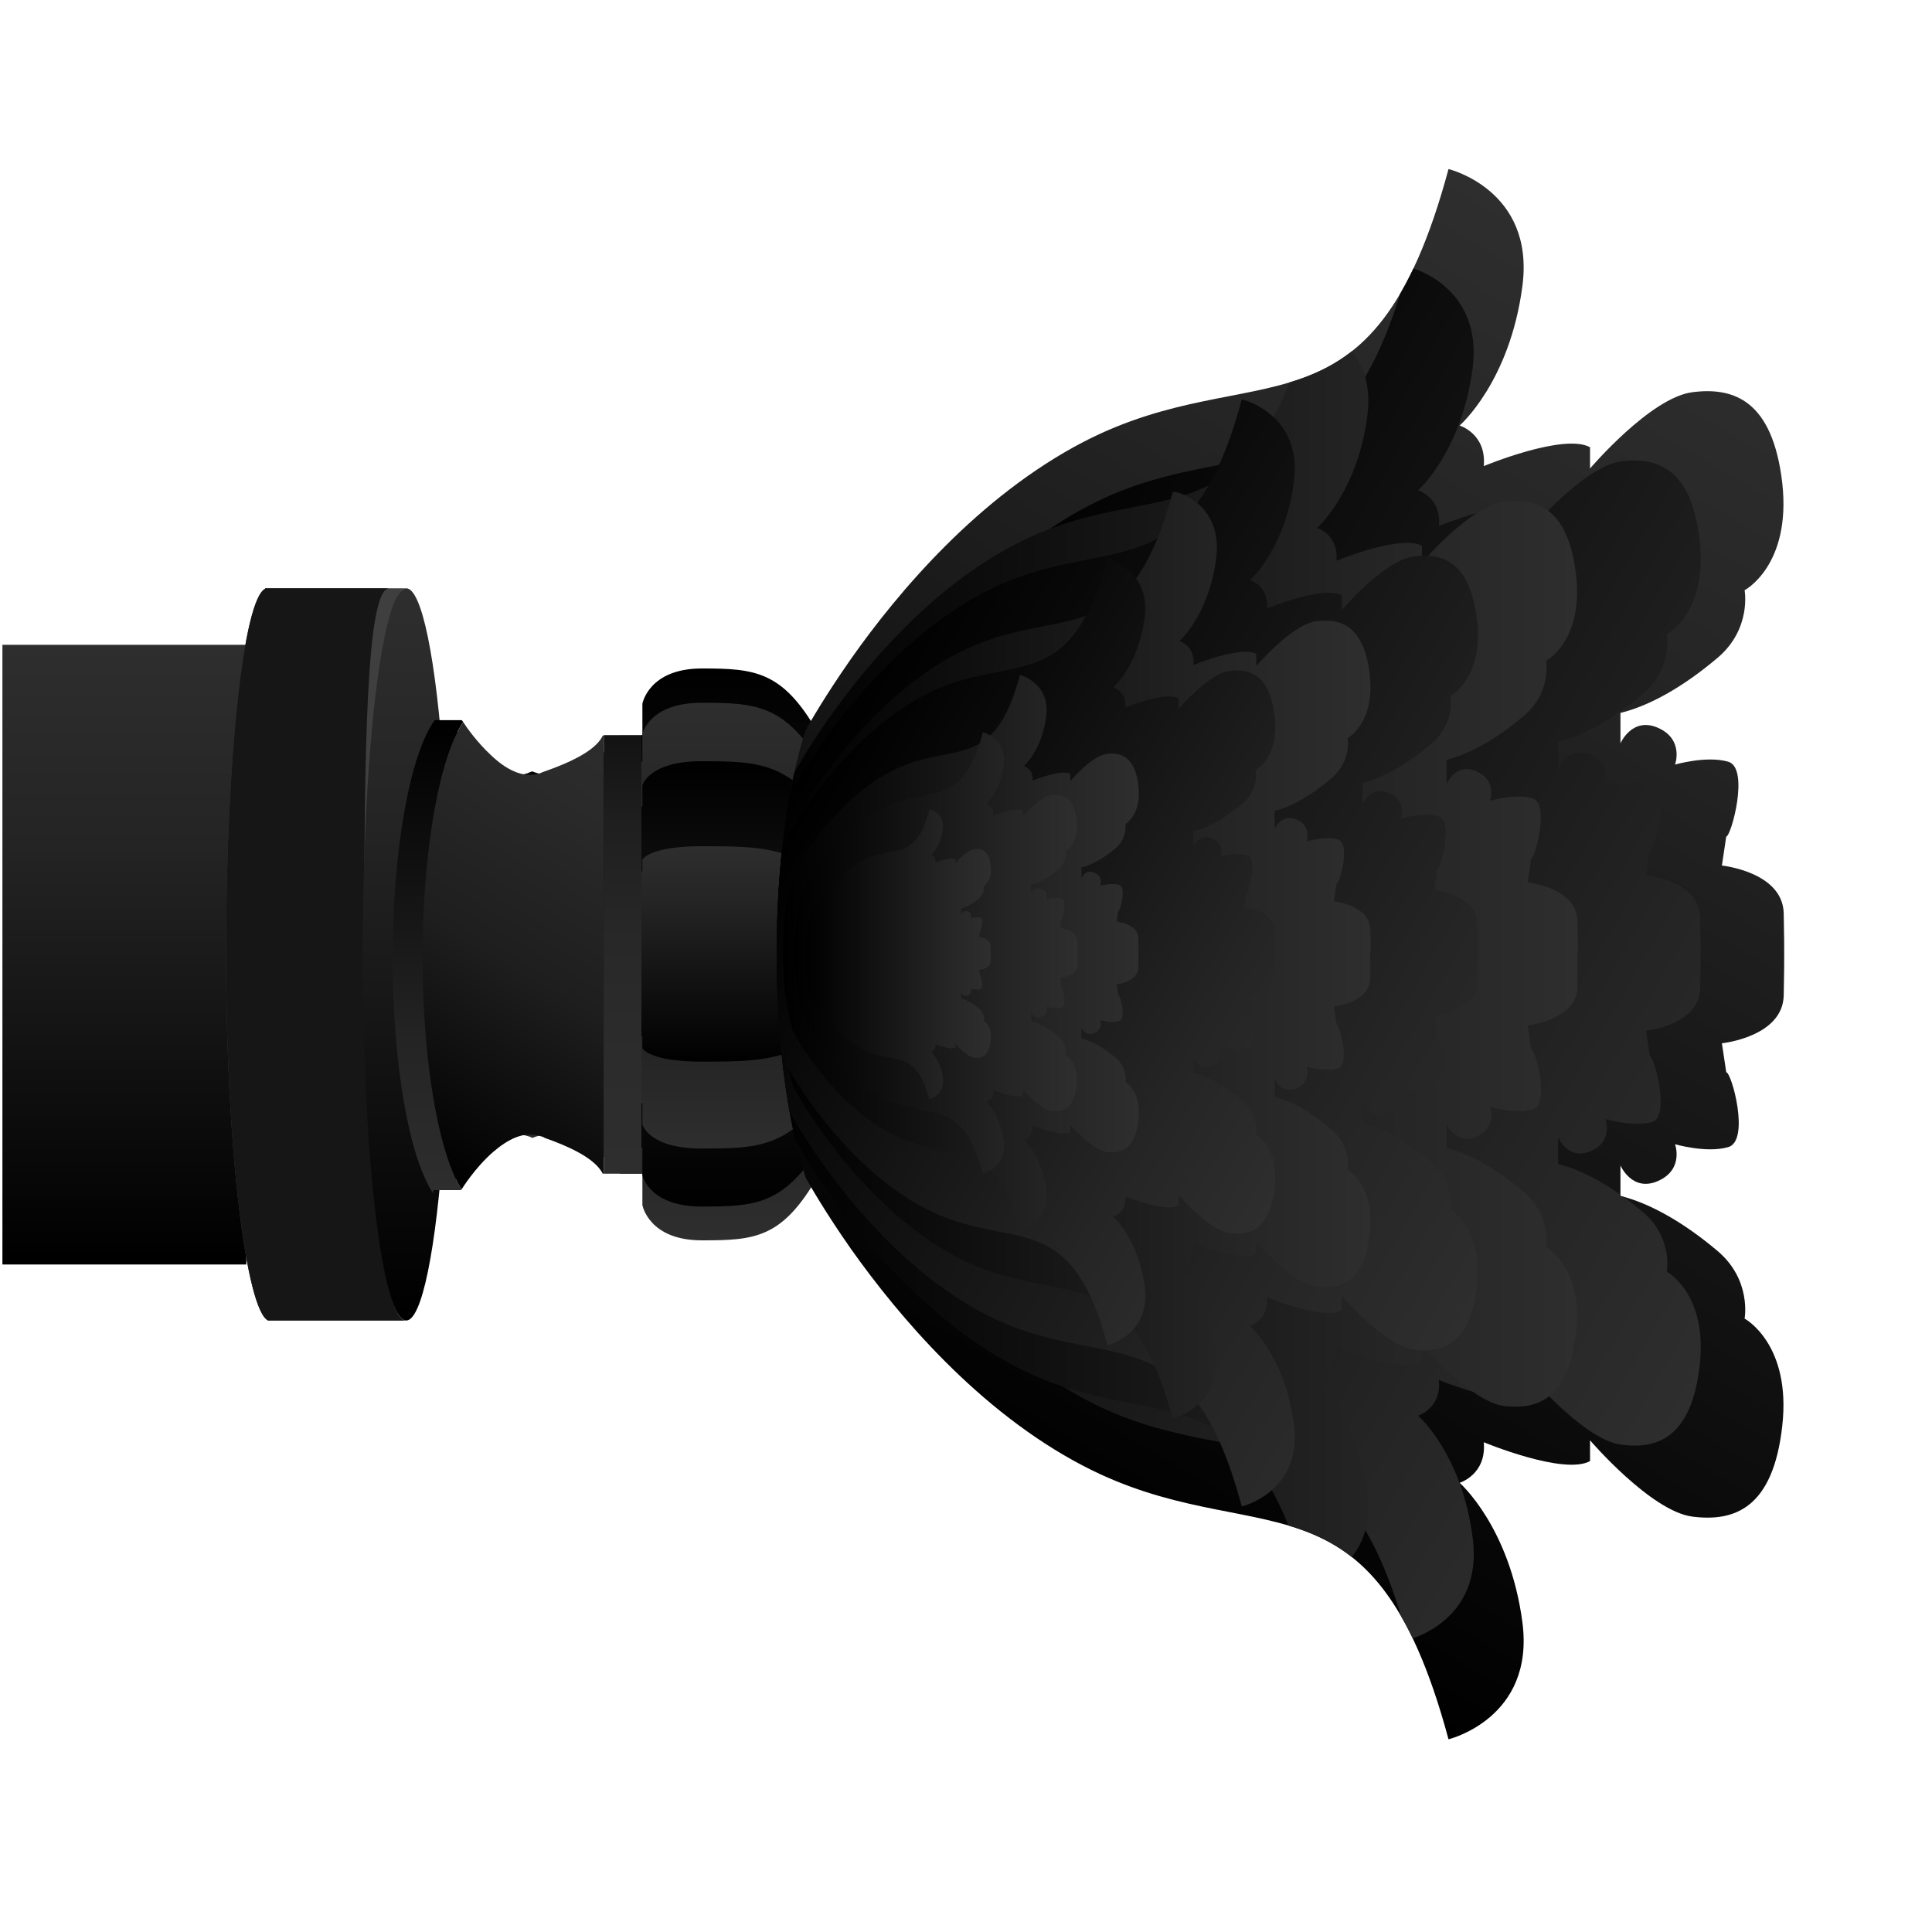 <?xml version="1.0" encoding="utf-8"?>
<!-- Generator: Adobe Illustrator 19.2.0, SVG Export Plug-In . SVG Version: 6.00 Build 0)  -->
<svg version="1.1" xmlns="http://www.w3.org/2000/svg" xmlns:xlink="http://www.w3.org/1999/xlink" x="0px" y="0px"
	 viewBox="0 0 400 400" style="enable-background:new 0 0 400 400;" xml:space="preserve">
<style type="text/css">
	.st0{clip-path:url(#XMLID_5_);}
	.st1{clip-path:url(#XMLID_8_);fill:url(#XMLID_35_);}
	.st2{clip-path:url(#XMLID_8_);fill:url(#XMLID_36_);}
	.st3{clip-path:url(#XMLID_8_);fill:url(#XMLID_37_);}
	.st4{clip-path:url(#XMLID_8_);fill:url(#XMLID_38_);}
	.st5{clip-path:url(#XMLID_8_);fill:url(#XMLID_39_);}
	.st6{clip-path:url(#XMLID_8_);fill:url(#XMLID_40_);}
	.st7{clip-path:url(#XMLID_8_);fill:url(#XMLID_41_);}
	.st8{clip-path:url(#XMLID_8_);fill:url(#XMLID_42_);}
	.st9{clip-path:url(#XMLID_8_);fill:url(#XMLID_43_);}
	.st10{clip-path:url(#XMLID_8_);fill:url(#XMLID_44_);}
	.st11{clip-path:url(#XMLID_8_);fill:url(#XMLID_45_);}
	.st12{clip-path:url(#XMLID_8_);fill:url(#XMLID_46_);}
	.st13{clip-path:url(#XMLID_8_);fill:url(#XMLID_47_);}
	.st14{clip-path:url(#XMLID_8_);fill:url(#XMLID_48_);}
	.st15{clip-path:url(#XMLID_8_);fill:url(#XMLID_49_);}
	.st16{clip-path:url(#XMLID_8_);fill:url(#XMLID_52_);}
	.st17{clip-path:url(#XMLID_8_);fill:url(#XMLID_53_);}
	.st18{clip-path:url(#XMLID_8_);fill:url(#XMLID_55_);}
	.st19{clip-path:url(#XMLID_8_);fill:url(#XMLID_56_);}
	.st20{clip-path:url(#XMLID_8_);fill:url(#XMLID_57_);}
	.st21{clip-path:url(#XMLID_8_);fill:url(#XMLID_58_);}
	.st22{clip-path:url(#XMLID_8_);fill:url(#XMLID_59_);}
	.st23{clip-path:url(#XMLID_8_);fill:url(#XMLID_60_);}
	.st24{clip-path:url(#XMLID_8_);fill:url(#XMLID_63_);}
	.st25{clip-path:url(#XMLID_8_);fill:url(#XMLID_166_);}
	.st26{clip-path:url(#XMLID_8_);fill:url(#XMLID_167_);}
	.st27{clip-path:url(#XMLID_8_);fill:url(#XMLID_168_);}
	.st28{clip-path:url(#XMLID_8_);fill:url(#XMLID_169_);}
	.st29{clip-path:url(#XMLID_8_);fill:url(#XMLID_170_);}
	.st30{clip-path:url(#XMLID_8_);fill:url(#XMLID_171_);}
	.st31{clip-path:url(#XMLID_8_);fill:url(#XMLID_172_);}
	.st32{clip-path:url(#XMLID_8_);fill:url(#XMLID_173_);}
	.st33{clip-path:url(#XMLID_8_);fill:url(#XMLID_174_);}
	.st34{clip-path:url(#XMLID_8_);fill:url(#XMLID_175_);}
	.st35{clip-path:url(#XMLID_8_);fill:url(#XMLID_176_);}
	.st36{clip-path:url(#XMLID_8_);fill:url(#XMLID_177_);}
	.st37{clip-path:url(#XMLID_8_);fill:url(#XMLID_178_);}
	.st38{clip-path:url(#XMLID_8_);fill:url(#XMLID_179_);}
	.st39{clip-path:url(#XMLID_8_);fill:url(#XMLID_180_);}
	.st40{clip-path:url(#XMLID_8_);fill:url(#XMLID_181_);}
	.st41{clip-path:url(#XMLID_8_);fill:url(#XMLID_182_);}
	.st42{clip-path:url(#XMLID_8_);fill:url(#XMLID_183_);}
	.st43{clip-path:url(#XMLID_8_);fill:url(#XMLID_184_);}
	.st44{clip-path:url(#XMLID_8_);fill:url(#XMLID_185_);}
	.st45{clip-path:url(#XMLID_8_);fill:url(#XMLID_186_);}
	.st46{clip-path:url(#XMLID_8_);fill:url(#XMLID_187_);}
	.st47{clip-path:url(#XMLID_8_);fill:url(#XMLID_188_);}
	.st48{clip-path:url(#XMLID_8_);fill:url(#XMLID_189_);}
	.st49{clip-path:url(#XMLID_8_);fill:url(#XMLID_190_);}
	.st50{clip-path:url(#XMLID_8_);fill:url(#XMLID_191_);}
	.st51{clip-path:url(#XMLID_8_);fill:url(#XMLID_192_);}
	.st52{clip-path:url(#XMLID_8_);fill:url(#XMLID_193_);}
	.st53{clip-path:url(#XMLID_8_);fill:url(#XMLID_194_);}
	.st54{clip-path:url(#XMLID_8_);fill:url(#XMLID_195_);}
	.st55{clip-path:url(#XMLID_8_);fill:url(#XMLID_196_);}
	.st56{clip-path:url(#XMLID_8_);fill:url(#XMLID_197_);}
	.st57{clip-path:url(#XMLID_8_);fill:url(#XMLID_198_);}
	.st58{clip-path:url(#XMLID_8_);fill:url(#XMLID_199_);}
	.st59{clip-path:url(#XMLID_8_);fill:url(#XMLID_200_);}
	.st60{clip-path:url(#XMLID_8_);fill:url(#XMLID_201_);}
	.st61{clip-path:url(#XMLID_8_);fill:url(#XMLID_202_);}
	.st62{clip-path:url(#XMLID_8_);fill:url(#XMLID_203_);}
	.st63{clip-path:url(#XMLID_8_);fill:url(#XMLID_204_);}
	.st64{clip-path:url(#XMLID_8_);fill:url(#XMLID_205_);}
	.st65{clip-path:url(#XMLID_8_);fill:url(#XMLID_206_);}
	.st66{clip-path:url(#XMLID_8_);fill:url(#XMLID_207_);}
	.st67{clip-path:url(#XMLID_8_);fill:url(#XMLID_208_);}
	.st68{clip-path:url(#XMLID_8_);fill:url(#XMLID_209_);}
	.st69{clip-path:url(#XMLID_8_);fill:url(#XMLID_210_);}
	.st70{clip-path:url(#XMLID_8_);fill:url(#XMLID_211_);}
	.st71{clip-path:url(#XMLID_8_);fill:url(#XMLID_212_);}
	.st72{clip-path:url(#XMLID_8_);fill:url(#XMLID_213_);}
	.st73{clip-path:url(#XMLID_8_);fill:url(#XMLID_214_);}
	.st74{clip-path:url(#XMLID_8_);fill:url(#XMLID_215_);}
	.st75{clip-path:url(#XMLID_8_);fill:url(#XMLID_216_);}
	.st76{clip-path:url(#XMLID_8_);fill:url(#XMLID_217_);}
	.st77{clip-path:url(#XMLID_8_);fill:url(#XMLID_218_);}
	.st78{clip-path:url(#XMLID_8_);fill:url(#XMLID_219_);}
	.st79{clip-path:url(#XMLID_8_);fill:url(#XMLID_220_);}
	.st80{clip-path:url(#XMLID_8_);fill:url(#XMLID_221_);}
	.st81{clip-path:url(#XMLID_8_);fill:url(#XMLID_222_);}
	.st82{clip-path:url(#XMLID_8_);fill:url(#XMLID_223_);}
	.st83{clip-path:url(#XMLID_8_);fill:url(#XMLID_224_);}
	.st84{clip-path:url(#XMLID_8_);fill:url(#XMLID_225_);}
	.st85{clip-path:url(#XMLID_8_);fill:url(#XMLID_226_);}
	.st86{clip-path:url(#XMLID_8_);fill:url(#XMLID_227_);}
	.st87{clip-path:url(#XMLID_8_);fill:url(#XMLID_228_);}
	.st88{clip-path:url(#XMLID_8_);fill:url(#XMLID_229_);}
	.st89{clip-path:url(#XMLID_8_);fill:url(#XMLID_230_);}
	.st90{clip-path:url(#XMLID_8_);fill:url(#XMLID_231_);}
	.st91{clip-path:url(#XMLID_8_);fill:url(#XMLID_232_);}
	.st92{clip-path:url(#XMLID_8_);fill:url(#XMLID_233_);}
	.st93{clip-path:url(#XMLID_8_);fill:url(#XMLID_234_);}
	.st94{clip-path:url(#XMLID_8_);fill:url(#XMLID_235_);}
	.st95{clip-path:url(#XMLID_8_);fill:url(#XMLID_236_);}
	.st96{clip-path:url(#XMLID_8_);fill:url(#XMLID_237_);}
	.st97{clip-path:url(#XMLID_8_);fill:url(#XMLID_238_);}
	.st98{clip-path:url(#XMLID_8_);fill:url(#XMLID_239_);}
	.st99{clip-path:url(#XMLID_8_);fill:url(#XMLID_240_);}
	.st100{clip-path:url(#XMLID_8_);fill:url(#XMLID_241_);}
	.st101{clip-path:url(#XMLID_8_);fill:url(#XMLID_242_);}
	.st102{clip-path:url(#XMLID_8_);fill:url(#XMLID_243_);}
	.st103{clip-path:url(#XMLID_8_);fill:url(#XMLID_244_);}
	.st104{clip-path:url(#XMLID_8_);fill:url(#XMLID_245_);}
	.st105{fill:url(#XMLID_246_);}
	.st106{fill:#3F3F3F;}
	.st107{fill:#161616;}
	.st108{fill:url(#XMLID_247_);}
	.st109{fill:none;}
	.st110{fill:url(#XMLID_248_);}
	.st111{fill:url(#XMLID_249_);}
	.st112{fill:url(#XMLID_250_);}
	.st113{fill:url(#XMLID_251_);}
	.st114{clip-path:url(#XMLID_252_);fill:url(#XMLID_253_);}
	.st115{clip-path:url(#XMLID_252_);fill:url(#XMLID_254_);}
	.st116{clip-path:url(#XMLID_252_);fill:url(#XMLID_255_);}
	.st117{clip-path:url(#XMLID_252_);fill:url(#XMLID_256_);}
	.st118{clip-path:url(#XMLID_257_);fill:url(#XMLID_258_);}
	.st119{clip-path:url(#XMLID_257_);fill:url(#XMLID_259_);}
	.st120{clip-path:url(#XMLID_257_);fill:url(#XMLID_260_);}
	.st121{clip-path:url(#XMLID_257_);fill:url(#XMLID_261_);}
	.st122{clip-path:url(#XMLID_257_);fill:none;}
	.st123{clip-path:url(#XMLID_257_);fill:url(#XMLID_262_);}
	.st124{clip-path:url(#XMLID_257_);fill:url(#XMLID_263_);}
	.st125{clip-path:url(#XMLID_257_);fill:url(#XMLID_264_);}
	.st126{clip-path:url(#XMLID_257_);fill:url(#XMLID_265_);}
	.st127{clip-path:url(#XMLID_257_);fill:url(#XMLID_266_);}
</style>
<g id="Layer_1">
</g>
<g id="Layer_2">
	<g id="XMLID_31_">
		<g id="XMLID_61_">
			<defs>
				<line id="XMLID_50_" x1="-2.1" y1="261.8" x2="-2.1" y2="133.5"/>
			</defs>
			<defs>
				<line id="XMLID_34_" x1="48.4" y1="133.5" x2="48.4" y2="261.8"/>
			</defs>
			<clipPath id="XMLID_5_">
				<use xlink:href="#XMLID_50_"  style="overflow:visible;"/>
			</clipPath>
			<clipPath id="XMLID_8_" class="st0">
				<use xlink:href="#XMLID_34_"  style="overflow:visible;"/>
			</clipPath>
			
				<linearGradient id="XMLID_35_" gradientUnits="userSpaceOnUse" x1="286.81" y1="414.306" x2="288.358" y2="414.306" gradientTransform="matrix(4.489700e-11 1 -1 4.489700e-11 462.686 -130.019)">
				<stop  offset="0.231" style="stop-color:#121212"/>
				<stop  offset="1" style="stop-color:#1C1C1D"/>
			</linearGradient>
			<line id="XMLID_165_" class="st1" x1="48.4" y1="156.8" x2="48.4" y2="158.3"/>
			
				<linearGradient id="XMLID_36_" gradientUnits="userSpaceOnUse" x1="286.81" y1="464.776" x2="288.358" y2="464.776" gradientTransform="matrix(4.489700e-11 1 -1 4.489700e-11 462.686 -130.019)">
				<stop  offset="0.231" style="stop-color:#121212"/>
				<stop  offset="1" style="stop-color:#1C1C1D"/>
			</linearGradient>
			<line id="XMLID_164_" class="st2" x1="-2.1" y1="158.3" x2="-2.1" y2="156.8"/>
			
				<linearGradient id="XMLID_37_" gradientUnits="userSpaceOnUse" x1="286.81" y1="414.306" x2="285.261" y2="414.306" gradientTransform="matrix(4.489700e-11 1 -1 4.489700e-11 462.686 -130.019)">
				<stop  offset="0.231" style="stop-color:#121212"/>
				<stop  offset="1" style="stop-color:#1C1C1D"/>
			</linearGradient>
			<line id="XMLID_163_" class="st3" x1="48.4" y1="155.2" x2="48.4" y2="156.8"/>
			
				<linearGradient id="XMLID_38_" gradientUnits="userSpaceOnUse" x1="286.81" y1="464.776" x2="285.261" y2="464.776" gradientTransform="matrix(4.489700e-11 1 -1 4.489700e-11 462.686 -130.019)">
				<stop  offset="0.231" style="stop-color:#121212"/>
				<stop  offset="1" style="stop-color:#1C1C1D"/>
			</linearGradient>
			<line id="XMLID_162_" class="st4" x1="-2.1" y1="156.8" x2="-2.1" y2="155.2"/>
			
				<linearGradient id="XMLID_39_" gradientUnits="userSpaceOnUse" x1="292.46" y1="414.306" x2="288.358" y2="414.306" gradientTransform="matrix(4.489700e-11 1 -1 4.489700e-11 462.686 -130.019)">
				<stop  offset="0" style="stop-color:#595757"/>
				<stop  offset="6.584452e-02" style="stop-color:#525051"/>
				<stop  offset="0.216" style="stop-color:#434242"/>
				<stop  offset="0.368" style="stop-color:#363536"/>
				<stop  offset="0.522" style="stop-color:#2C2B2C"/>
				<stop  offset="0.676" style="stop-color:#242324"/>
				<stop  offset="0.833" style="stop-color:#1E1E1E"/>
				<stop  offset="0.995" style="stop-color:#1C1C1D"/>
			</linearGradient>
			<line id="XMLID_161_" class="st5" x1="48.4" y1="158.3" x2="48.4" y2="162.4"/>
			
				<linearGradient id="XMLID_40_" gradientUnits="userSpaceOnUse" x1="292.46" y1="464.776" x2="288.358" y2="464.776" gradientTransform="matrix(4.489700e-11 1 -1 4.489700e-11 462.686 -130.019)">
				<stop  offset="0" style="stop-color:#595757"/>
				<stop  offset="6.584452e-02" style="stop-color:#525051"/>
				<stop  offset="0.216" style="stop-color:#434242"/>
				<stop  offset="0.368" style="stop-color:#363536"/>
				<stop  offset="0.522" style="stop-color:#2C2B2C"/>
				<stop  offset="0.676" style="stop-color:#242324"/>
				<stop  offset="0.833" style="stop-color:#1E1E1E"/>
				<stop  offset="0.995" style="stop-color:#1C1C1D"/>
			</linearGradient>
			<line id="XMLID_160_" class="st6" x1="-2.1" y1="162.4" x2="-2.1" y2="158.3"/>
			
				<linearGradient id="XMLID_41_" gradientUnits="userSpaceOnUse" x1="292.46" y1="414.306" x2="296.562" y2="414.306" gradientTransform="matrix(4.489700e-11 1 -1 4.489700e-11 462.686 -130.019)">
				<stop  offset="0" style="stop-color:#595757"/>
				<stop  offset="6.584452e-02" style="stop-color:#525051"/>
				<stop  offset="0.216" style="stop-color:#434242"/>
				<stop  offset="0.368" style="stop-color:#363536"/>
				<stop  offset="0.522" style="stop-color:#2C2B2C"/>
				<stop  offset="0.676" style="stop-color:#242324"/>
				<stop  offset="0.833" style="stop-color:#1E1E1E"/>
				<stop  offset="0.995" style="stop-color:#1C1C1D"/>
			</linearGradient>
			<line id="XMLID_159_" class="st7" x1="48.4" y1="162.4" x2="48.4" y2="166.5"/>
			
				<linearGradient id="XMLID_42_" gradientUnits="userSpaceOnUse" x1="292.46" y1="464.776" x2="296.562" y2="464.776" gradientTransform="matrix(4.489700e-11 1 -1 4.489700e-11 462.686 -130.019)">
				<stop  offset="0" style="stop-color:#595757"/>
				<stop  offset="6.584452e-02" style="stop-color:#525051"/>
				<stop  offset="0.216" style="stop-color:#434242"/>
				<stop  offset="0.368" style="stop-color:#363536"/>
				<stop  offset="0.522" style="stop-color:#2C2B2C"/>
				<stop  offset="0.676" style="stop-color:#242324"/>
				<stop  offset="0.833" style="stop-color:#1E1E1E"/>
				<stop  offset="0.995" style="stop-color:#1C1C1D"/>
			</linearGradient>
			<line id="XMLID_158_" class="st8" x1="-2.1" y1="166.5" x2="-2.1" y2="162.4"/>
			
				<linearGradient id="XMLID_43_" gradientUnits="userSpaceOnUse" x1="298.111" y1="414.306" x2="299.659" y2="414.306" gradientTransform="matrix(4.489700e-11 1 -1 4.489700e-11 462.686 -130.019)">
				<stop  offset="0.231" style="stop-color:#121212"/>
				<stop  offset="1" style="stop-color:#1C1C1D"/>
			</linearGradient>
			<line id="XMLID_157_" class="st9" x1="48.4" y1="168.1" x2="48.4" y2="169.6"/>
			
				<linearGradient id="XMLID_44_" gradientUnits="userSpaceOnUse" x1="298.111" y1="464.776" x2="299.659" y2="464.776" gradientTransform="matrix(4.489700e-11 1 -1 4.489700e-11 462.686 -130.019)">
				<stop  offset="0.231" style="stop-color:#121212"/>
				<stop  offset="1" style="stop-color:#1C1C1D"/>
			</linearGradient>
			<line id="XMLID_156_" class="st10" x1="-2.1" y1="169.6" x2="-2.1" y2="168.1"/>
			
				<linearGradient id="XMLID_45_" gradientUnits="userSpaceOnUse" x1="298.111" y1="414.306" x2="296.562" y2="414.306" gradientTransform="matrix(4.489700e-11 1 -1 4.489700e-11 462.686 -130.019)">
				<stop  offset="0.231" style="stop-color:#121212"/>
				<stop  offset="1" style="stop-color:#1C1C1D"/>
			</linearGradient>
			<line id="XMLID_155_" class="st11" x1="48.4" y1="166.5" x2="48.4" y2="168.1"/>
			
				<linearGradient id="XMLID_46_" gradientUnits="userSpaceOnUse" x1="298.111" y1="464.776" x2="296.562" y2="464.776" gradientTransform="matrix(4.489700e-11 1 -1 4.489700e-11 462.686 -130.019)">
				<stop  offset="0.231" style="stop-color:#121212"/>
				<stop  offset="1" style="stop-color:#1C1C1D"/>
			</linearGradient>
			<line id="XMLID_154_" class="st12" x1="-2.1" y1="168.1" x2="-2.1" y2="166.5"/>
			
				<linearGradient id="XMLID_47_" gradientUnits="userSpaceOnUse" x1="302.355" y1="414.306" x2="303.903" y2="414.306" gradientTransform="matrix(4.489700e-11 1 -1 4.489700e-11 462.686 -130.019)">
				<stop  offset="0.231" style="stop-color:#121212"/>
				<stop  offset="1" style="stop-color:#1C1C1D"/>
			</linearGradient>
			<line id="XMLID_153_" class="st13" x1="48.4" y1="172.3" x2="48.4" y2="173.9"/>
			
				<linearGradient id="XMLID_48_" gradientUnits="userSpaceOnUse" x1="302.355" y1="464.776" x2="303.903" y2="464.776" gradientTransform="matrix(4.489700e-11 1 -1 4.489700e-11 462.686 -130.019)">
				<stop  offset="0.231" style="stop-color:#121212"/>
				<stop  offset="1" style="stop-color:#1C1C1D"/>
			</linearGradient>
			<line id="XMLID_152_" class="st14" x1="-2.1" y1="173.9" x2="-2.1" y2="172.3"/>
			
				<linearGradient id="XMLID_49_" gradientUnits="userSpaceOnUse" x1="302.355" y1="414.306" x2="300.806" y2="414.306" gradientTransform="matrix(4.489700e-11 1 -1 4.489700e-11 462.686 -130.019)">
				<stop  offset="0.231" style="stop-color:#121212"/>
				<stop  offset="1" style="stop-color:#1C1C1D"/>
			</linearGradient>
			<line id="XMLID_151_" class="st15" x1="48.4" y1="170.8" x2="48.4" y2="172.3"/>
			
				<linearGradient id="XMLID_52_" gradientUnits="userSpaceOnUse" x1="302.355" y1="464.776" x2="300.806" y2="464.776" gradientTransform="matrix(4.489700e-11 1 -1 4.489700e-11 462.686 -130.019)">
				<stop  offset="0.231" style="stop-color:#121212"/>
				<stop  offset="1" style="stop-color:#1C1C1D"/>
			</linearGradient>
			<line id="XMLID_150_" class="st16" x1="-2.1" y1="172.3" x2="-2.1" y2="170.8"/>
			
				<linearGradient id="XMLID_53_" gradientUnits="userSpaceOnUse" x1="308.005" y1="414.306" x2="303.903" y2="414.306" gradientTransform="matrix(4.489700e-11 1 -1 4.489700e-11 462.686 -130.019)">
				<stop  offset="0" style="stop-color:#595757"/>
				<stop  offset="6.584452e-02" style="stop-color:#525051"/>
				<stop  offset="0.216" style="stop-color:#434242"/>
				<stop  offset="0.368" style="stop-color:#363536"/>
				<stop  offset="0.522" style="stop-color:#2C2B2C"/>
				<stop  offset="0.676" style="stop-color:#242324"/>
				<stop  offset="0.833" style="stop-color:#1E1E1E"/>
				<stop  offset="0.995" style="stop-color:#1C1C1D"/>
			</linearGradient>
			<line id="XMLID_149_" class="st17" x1="48.4" y1="173.9" x2="48.4" y2="178"/>
			
				<linearGradient id="XMLID_55_" gradientUnits="userSpaceOnUse" x1="308.005" y1="464.776" x2="303.903" y2="464.776" gradientTransform="matrix(4.489700e-11 1 -1 4.489700e-11 462.686 -130.019)">
				<stop  offset="0" style="stop-color:#595757"/>
				<stop  offset="6.584452e-02" style="stop-color:#525051"/>
				<stop  offset="0.216" style="stop-color:#434242"/>
				<stop  offset="0.368" style="stop-color:#363536"/>
				<stop  offset="0.522" style="stop-color:#2C2B2C"/>
				<stop  offset="0.676" style="stop-color:#242324"/>
				<stop  offset="0.833" style="stop-color:#1E1E1E"/>
				<stop  offset="0.995" style="stop-color:#1C1C1D"/>
			</linearGradient>
			<line id="XMLID_148_" class="st18" x1="-2.1" y1="178" x2="-2.1" y2="173.9"/>
			
				<linearGradient id="XMLID_56_" gradientUnits="userSpaceOnUse" x1="308.005" y1="414.306" x2="312.108" y2="414.306" gradientTransform="matrix(4.489700e-11 1 -1 4.489700e-11 462.686 -130.019)">
				<stop  offset="0" style="stop-color:#595757"/>
				<stop  offset="6.584452e-02" style="stop-color:#525051"/>
				<stop  offset="0.216" style="stop-color:#434242"/>
				<stop  offset="0.368" style="stop-color:#363536"/>
				<stop  offset="0.522" style="stop-color:#2C2B2C"/>
				<stop  offset="0.676" style="stop-color:#242324"/>
				<stop  offset="0.833" style="stop-color:#1E1E1E"/>
				<stop  offset="0.995" style="stop-color:#1C1C1D"/>
			</linearGradient>
			<line id="XMLID_147_" class="st19" x1="48.4" y1="178" x2="48.4" y2="182.1"/>
			
				<linearGradient id="XMLID_57_" gradientUnits="userSpaceOnUse" x1="308.005" y1="464.776" x2="312.108" y2="464.776" gradientTransform="matrix(4.489700e-11 1 -1 4.489700e-11 462.686 -130.019)">
				<stop  offset="0" style="stop-color:#595757"/>
				<stop  offset="6.584452e-02" style="stop-color:#525051"/>
				<stop  offset="0.216" style="stop-color:#434242"/>
				<stop  offset="0.368" style="stop-color:#363536"/>
				<stop  offset="0.522" style="stop-color:#2C2B2C"/>
				<stop  offset="0.676" style="stop-color:#242324"/>
				<stop  offset="0.833" style="stop-color:#1E1E1E"/>
				<stop  offset="0.995" style="stop-color:#1C1C1D"/>
			</linearGradient>
			<line id="XMLID_146_" class="st20" x1="-2.1" y1="182.1" x2="-2.1" y2="178"/>
			
				<linearGradient id="XMLID_58_" gradientUnits="userSpaceOnUse" x1="313.656" y1="414.306" x2="315.205" y2="414.306" gradientTransform="matrix(4.489700e-11 1 -1 4.489700e-11 462.686 -130.019)">
				<stop  offset="0.231" style="stop-color:#121212"/>
				<stop  offset="1" style="stop-color:#1C1C1D"/>
			</linearGradient>
			<line id="XMLID_145_" class="st21" x1="48.4" y1="183.6" x2="48.4" y2="185.2"/>
			
				<linearGradient id="XMLID_59_" gradientUnits="userSpaceOnUse" x1="313.656" y1="464.776" x2="315.205" y2="464.776" gradientTransform="matrix(4.489700e-11 1 -1 4.489700e-11 462.686 -130.019)">
				<stop  offset="0.231" style="stop-color:#121212"/>
				<stop  offset="1" style="stop-color:#1C1C1D"/>
			</linearGradient>
			<line id="XMLID_144_" class="st22" x1="-2.1" y1="185.2" x2="-2.1" y2="183.6"/>
			
				<linearGradient id="XMLID_60_" gradientUnits="userSpaceOnUse" x1="313.656" y1="414.306" x2="312.108" y2="414.306" gradientTransform="matrix(4.489700e-11 1 -1 4.489700e-11 462.686 -130.019)">
				<stop  offset="0.231" style="stop-color:#121212"/>
				<stop  offset="1" style="stop-color:#1C1C1D"/>
			</linearGradient>
			<line id="XMLID_143_" class="st23" x1="48.4" y1="182.1" x2="48.4" y2="183.6"/>
			
				<linearGradient id="XMLID_63_" gradientUnits="userSpaceOnUse" x1="313.656" y1="464.776" x2="312.108" y2="464.776" gradientTransform="matrix(4.489700e-11 1 -1 4.489700e-11 462.686 -130.019)">
				<stop  offset="0.231" style="stop-color:#121212"/>
				<stop  offset="1" style="stop-color:#1C1C1D"/>
			</linearGradient>
			<line id="XMLID_142_" class="st24" x1="-2.1" y1="183.6" x2="-2.1" y2="182.1"/>
			
				<linearGradient id="XMLID_166_" gradientUnits="userSpaceOnUse" x1="317.9" y1="414.306" x2="319.449" y2="414.306" gradientTransform="matrix(4.489700e-11 1 -1 4.489700e-11 462.686 -130.019)">
				<stop  offset="0.231" style="stop-color:#121212"/>
				<stop  offset="1" style="stop-color:#1C1C1D"/>
			</linearGradient>
			<line id="XMLID_141_" class="st25" x1="48.4" y1="187.9" x2="48.4" y2="189.4"/>
			
				<linearGradient id="XMLID_167_" gradientUnits="userSpaceOnUse" x1="317.9" y1="464.776" x2="319.449" y2="464.776" gradientTransform="matrix(4.489700e-11 1 -1 4.489700e-11 462.686 -130.019)">
				<stop  offset="0.231" style="stop-color:#121212"/>
				<stop  offset="1" style="stop-color:#1C1C1D"/>
			</linearGradient>
			<line id="XMLID_140_" class="st26" x1="-2.1" y1="189.4" x2="-2.1" y2="187.9"/>
			
				<linearGradient id="XMLID_168_" gradientUnits="userSpaceOnUse" x1="317.9" y1="414.306" x2="316.352" y2="414.306" gradientTransform="matrix(4.489700e-11 1 -1 4.489700e-11 462.686 -130.019)">
				<stop  offset="0.231" style="stop-color:#121212"/>
				<stop  offset="1" style="stop-color:#1C1C1D"/>
			</linearGradient>
			<line id="XMLID_139_" class="st27" x1="48.4" y1="186.3" x2="48.4" y2="187.9"/>
			
				<linearGradient id="XMLID_169_" gradientUnits="userSpaceOnUse" x1="317.9" y1="464.776" x2="316.352" y2="464.776" gradientTransform="matrix(4.489700e-11 1 -1 4.489700e-11 462.686 -130.019)">
				<stop  offset="0.231" style="stop-color:#121212"/>
				<stop  offset="1" style="stop-color:#1C1C1D"/>
			</linearGradient>
			<line id="XMLID_138_" class="st28" x1="-2.1" y1="187.9" x2="-2.1" y2="186.3"/>
			
				<linearGradient id="XMLID_170_" gradientUnits="userSpaceOnUse" x1="323.551" y1="414.306" x2="319.449" y2="414.306" gradientTransform="matrix(4.489700e-11 1 -1 4.489700e-11 462.686 -130.019)">
				<stop  offset="0" style="stop-color:#595757"/>
				<stop  offset="6.584452e-02" style="stop-color:#525051"/>
				<stop  offset="0.216" style="stop-color:#434242"/>
				<stop  offset="0.368" style="stop-color:#363536"/>
				<stop  offset="0.522" style="stop-color:#2C2B2C"/>
				<stop  offset="0.676" style="stop-color:#242324"/>
				<stop  offset="0.833" style="stop-color:#1E1E1E"/>
				<stop  offset="0.995" style="stop-color:#1C1C1D"/>
			</linearGradient>
			<line id="XMLID_137_" class="st29" x1="48.4" y1="189.4" x2="48.4" y2="193.5"/>
			
				<linearGradient id="XMLID_171_" gradientUnits="userSpaceOnUse" x1="323.551" y1="464.776" x2="319.449" y2="464.776" gradientTransform="matrix(4.489700e-11 1 -1 4.489700e-11 462.686 -130.019)">
				<stop  offset="0" style="stop-color:#595757"/>
				<stop  offset="6.584452e-02" style="stop-color:#525051"/>
				<stop  offset="0.216" style="stop-color:#434242"/>
				<stop  offset="0.368" style="stop-color:#363536"/>
				<stop  offset="0.522" style="stop-color:#2C2B2C"/>
				<stop  offset="0.676" style="stop-color:#242324"/>
				<stop  offset="0.833" style="stop-color:#1E1E1E"/>
				<stop  offset="0.995" style="stop-color:#1C1C1D"/>
			</linearGradient>
			<line id="XMLID_136_" class="st30" x1="-2.1" y1="193.5" x2="-2.1" y2="189.4"/>
			
				<linearGradient id="XMLID_172_" gradientUnits="userSpaceOnUse" x1="323.551" y1="414.306" x2="327.653" y2="414.306" gradientTransform="matrix(4.489700e-11 1 -1 4.489700e-11 462.686 -130.019)">
				<stop  offset="0" style="stop-color:#595757"/>
				<stop  offset="6.584452e-02" style="stop-color:#525051"/>
				<stop  offset="0.216" style="stop-color:#434242"/>
				<stop  offset="0.368" style="stop-color:#363536"/>
				<stop  offset="0.522" style="stop-color:#2C2B2C"/>
				<stop  offset="0.676" style="stop-color:#242324"/>
				<stop  offset="0.833" style="stop-color:#1E1E1E"/>
				<stop  offset="0.995" style="stop-color:#1C1C1D"/>
			</linearGradient>
			<line id="XMLID_135_" class="st31" x1="48.4" y1="193.5" x2="48.4" y2="197.6"/>
			
				<linearGradient id="XMLID_173_" gradientUnits="userSpaceOnUse" x1="323.551" y1="464.776" x2="327.653" y2="464.776" gradientTransform="matrix(4.489700e-11 1 -1 4.489700e-11 462.686 -130.019)">
				<stop  offset="0" style="stop-color:#595757"/>
				<stop  offset="6.584452e-02" style="stop-color:#525051"/>
				<stop  offset="0.216" style="stop-color:#434242"/>
				<stop  offset="0.368" style="stop-color:#363536"/>
				<stop  offset="0.522" style="stop-color:#2C2B2C"/>
				<stop  offset="0.676" style="stop-color:#242324"/>
				<stop  offset="0.833" style="stop-color:#1E1E1E"/>
				<stop  offset="0.995" style="stop-color:#1C1C1D"/>
			</linearGradient>
			<line id="XMLID_134_" class="st32" x1="-2.1" y1="197.6" x2="-2.1" y2="193.5"/>
			
				<linearGradient id="XMLID_174_" gradientUnits="userSpaceOnUse" x1="329.201" y1="414.306" x2="330.75" y2="414.306" gradientTransform="matrix(4.489700e-11 1 -1 4.489700e-11 462.686 -130.019)">
				<stop  offset="0.231" style="stop-color:#121212"/>
				<stop  offset="1" style="stop-color:#1C1C1D"/>
			</linearGradient>
			<line id="XMLID_133_" class="st33" x1="48.4" y1="199.2" x2="48.4" y2="200.7"/>
			
				<linearGradient id="XMLID_175_" gradientUnits="userSpaceOnUse" x1="329.201" y1="464.776" x2="330.75" y2="464.776" gradientTransform="matrix(4.489700e-11 1 -1 4.489700e-11 462.686 -130.019)">
				<stop  offset="0.231" style="stop-color:#121212"/>
				<stop  offset="1" style="stop-color:#1C1C1D"/>
			</linearGradient>
			<line id="XMLID_132_" class="st34" x1="-2.1" y1="200.7" x2="-2.1" y2="199.2"/>
			
				<linearGradient id="XMLID_176_" gradientUnits="userSpaceOnUse" x1="329.201" y1="414.306" x2="327.653" y2="414.306" gradientTransform="matrix(4.489700e-11 1 -1 4.489700e-11 462.686 -130.019)">
				<stop  offset="0.231" style="stop-color:#121212"/>
				<stop  offset="1" style="stop-color:#1C1C1D"/>
			</linearGradient>
			<line id="XMLID_131_" class="st35" x1="48.4" y1="197.6" x2="48.4" y2="199.2"/>
			
				<linearGradient id="XMLID_177_" gradientUnits="userSpaceOnUse" x1="329.201" y1="464.776" x2="327.653" y2="464.776" gradientTransform="matrix(4.489700e-11 1 -1 4.489700e-11 462.686 -130.019)">
				<stop  offset="0.231" style="stop-color:#121212"/>
				<stop  offset="1" style="stop-color:#1C1C1D"/>
			</linearGradient>
			<line id="XMLID_130_" class="st36" x1="-2.1" y1="199.2" x2="-2.1" y2="197.6"/>
			
				<linearGradient id="XMLID_178_" gradientUnits="userSpaceOnUse" x1="333.445" y1="414.306" x2="334.994" y2="414.306" gradientTransform="matrix(4.489700e-11 1 -1 4.489700e-11 462.686 -130.019)">
				<stop  offset="0.231" style="stop-color:#121212"/>
				<stop  offset="1" style="stop-color:#1C1C1D"/>
			</linearGradient>
			<line id="XMLID_129_" class="st37" x1="48.4" y1="203.4" x2="48.4" y2="205"/>
			
				<linearGradient id="XMLID_179_" gradientUnits="userSpaceOnUse" x1="333.445" y1="464.776" x2="334.994" y2="464.776" gradientTransform="matrix(4.489700e-11 1 -1 4.489700e-11 462.686 -130.019)">
				<stop  offset="0.231" style="stop-color:#121212"/>
				<stop  offset="1" style="stop-color:#1C1C1D"/>
			</linearGradient>
			<line id="XMLID_128_" class="st38" x1="-2.1" y1="205" x2="-2.1" y2="203.4"/>
			
				<linearGradient id="XMLID_180_" gradientUnits="userSpaceOnUse" x1="333.445" y1="414.306" x2="331.897" y2="414.306" gradientTransform="matrix(4.489700e-11 1 -1 4.489700e-11 462.686 -130.019)">
				<stop  offset="0.231" style="stop-color:#121212"/>
				<stop  offset="1" style="stop-color:#1C1C1D"/>
			</linearGradient>
			<line id="XMLID_127_" class="st39" x1="48.4" y1="201.9" x2="48.4" y2="203.4"/>
			
				<linearGradient id="XMLID_181_" gradientUnits="userSpaceOnUse" x1="333.445" y1="464.776" x2="331.897" y2="464.776" gradientTransform="matrix(4.489700e-11 1 -1 4.489700e-11 462.686 -130.019)">
				<stop  offset="0.231" style="stop-color:#121212"/>
				<stop  offset="1" style="stop-color:#1C1C1D"/>
			</linearGradient>
			<line id="XMLID_126_" class="st40" x1="-2.1" y1="203.4" x2="-2.1" y2="201.9"/>
			
				<linearGradient id="XMLID_182_" gradientUnits="userSpaceOnUse" x1="339.096" y1="414.306" x2="334.994" y2="414.306" gradientTransform="matrix(4.489700e-11 1 -1 4.489700e-11 462.686 -130.019)">
				<stop  offset="0" style="stop-color:#595757"/>
				<stop  offset="6.584452e-02" style="stop-color:#525051"/>
				<stop  offset="0.216" style="stop-color:#434242"/>
				<stop  offset="0.368" style="stop-color:#363536"/>
				<stop  offset="0.522" style="stop-color:#2C2B2C"/>
				<stop  offset="0.676" style="stop-color:#242324"/>
				<stop  offset="0.833" style="stop-color:#1E1E1E"/>
				<stop  offset="0.995" style="stop-color:#1C1C1D"/>
			</linearGradient>
			<line id="XMLID_125_" class="st41" x1="48.4" y1="205" x2="48.4" y2="209.1"/>
			
				<linearGradient id="XMLID_183_" gradientUnits="userSpaceOnUse" x1="339.096" y1="464.776" x2="334.994" y2="464.776" gradientTransform="matrix(4.489700e-11 1 -1 4.489700e-11 462.686 -130.019)">
				<stop  offset="0" style="stop-color:#595757"/>
				<stop  offset="6.584452e-02" style="stop-color:#525051"/>
				<stop  offset="0.216" style="stop-color:#434242"/>
				<stop  offset="0.368" style="stop-color:#363536"/>
				<stop  offset="0.522" style="stop-color:#2C2B2C"/>
				<stop  offset="0.676" style="stop-color:#242324"/>
				<stop  offset="0.833" style="stop-color:#1E1E1E"/>
				<stop  offset="0.995" style="stop-color:#1C1C1D"/>
			</linearGradient>
			<line id="XMLID_124_" class="st42" x1="-2.1" y1="209.1" x2="-2.1" y2="205"/>
			
				<linearGradient id="XMLID_184_" gradientUnits="userSpaceOnUse" x1="339.096" y1="414.306" x2="343.198" y2="414.306" gradientTransform="matrix(4.489700e-11 1 -1 4.489700e-11 462.686 -130.019)">
				<stop  offset="0" style="stop-color:#595757"/>
				<stop  offset="6.584452e-02" style="stop-color:#525051"/>
				<stop  offset="0.216" style="stop-color:#434242"/>
				<stop  offset="0.368" style="stop-color:#363536"/>
				<stop  offset="0.522" style="stop-color:#2C2B2C"/>
				<stop  offset="0.676" style="stop-color:#242324"/>
				<stop  offset="0.833" style="stop-color:#1E1E1E"/>
				<stop  offset="0.995" style="stop-color:#1C1C1D"/>
			</linearGradient>
			<line id="XMLID_123_" class="st43" x1="48.4" y1="209.1" x2="48.4" y2="213.2"/>
			
				<linearGradient id="XMLID_185_" gradientUnits="userSpaceOnUse" x1="339.096" y1="464.776" x2="343.198" y2="464.776" gradientTransform="matrix(4.489700e-11 1 -1 4.489700e-11 462.686 -130.019)">
				<stop  offset="0" style="stop-color:#595757"/>
				<stop  offset="6.584452e-02" style="stop-color:#525051"/>
				<stop  offset="0.216" style="stop-color:#434242"/>
				<stop  offset="0.368" style="stop-color:#363536"/>
				<stop  offset="0.522" style="stop-color:#2C2B2C"/>
				<stop  offset="0.676" style="stop-color:#242324"/>
				<stop  offset="0.833" style="stop-color:#1E1E1E"/>
				<stop  offset="0.995" style="stop-color:#1C1C1D"/>
			</linearGradient>
			<line id="XMLID_122_" class="st44" x1="-2.1" y1="213.2" x2="-2.1" y2="209.1"/>
			
				<linearGradient id="XMLID_186_" gradientUnits="userSpaceOnUse" x1="344.747" y1="414.306" x2="346.295" y2="414.306" gradientTransform="matrix(4.489700e-11 1 -1 4.489700e-11 462.686 -130.019)">
				<stop  offset="0.231" style="stop-color:#121212"/>
				<stop  offset="1" style="stop-color:#1C1C1D"/>
			</linearGradient>
			<line id="XMLID_121_" class="st45" x1="48.4" y1="214.7" x2="48.4" y2="216.3"/>
			
				<linearGradient id="XMLID_187_" gradientUnits="userSpaceOnUse" x1="344.747" y1="464.776" x2="346.295" y2="464.776" gradientTransform="matrix(4.489700e-11 1 -1 4.489700e-11 462.686 -130.019)">
				<stop  offset="0.231" style="stop-color:#121212"/>
				<stop  offset="1" style="stop-color:#1C1C1D"/>
			</linearGradient>
			<line id="XMLID_120_" class="st46" x1="-2.1" y1="216.3" x2="-2.1" y2="214.7"/>
			
				<linearGradient id="XMLID_188_" gradientUnits="userSpaceOnUse" x1="344.747" y1="414.306" x2="343.198" y2="414.306" gradientTransform="matrix(4.489700e-11 1 -1 4.489700e-11 462.686 -130.019)">
				<stop  offset="0.231" style="stop-color:#121212"/>
				<stop  offset="1" style="stop-color:#1C1C1D"/>
			</linearGradient>
			<line id="XMLID_119_" class="st47" x1="48.4" y1="213.2" x2="48.4" y2="214.7"/>
			
				<linearGradient id="XMLID_189_" gradientUnits="userSpaceOnUse" x1="344.747" y1="464.776" x2="343.198" y2="464.776" gradientTransform="matrix(4.489700e-11 1 -1 4.489700e-11 462.686 -130.019)">
				<stop  offset="0.231" style="stop-color:#121212"/>
				<stop  offset="1" style="stop-color:#1C1C1D"/>
			</linearGradient>
			<line id="XMLID_118_" class="st48" x1="-2.1" y1="214.7" x2="-2.1" y2="213.2"/>
			
				<linearGradient id="XMLID_190_" gradientUnits="userSpaceOnUse" x1="348.99" y1="414.306" x2="350.539" y2="414.306" gradientTransform="matrix(4.489700e-11 1 -1 4.489700e-11 462.686 -130.019)">
				<stop  offset="0.231" style="stop-color:#121212"/>
				<stop  offset="1" style="stop-color:#1C1C1D"/>
			</linearGradient>
			<line id="XMLID_117_" class="st49" x1="48.4" y1="219" x2="48.4" y2="220.5"/>
			
				<linearGradient id="XMLID_191_" gradientUnits="userSpaceOnUse" x1="348.99" y1="464.776" x2="350.539" y2="464.776" gradientTransform="matrix(4.489700e-11 1 -1 4.489700e-11 462.686 -130.019)">
				<stop  offset="0.231" style="stop-color:#121212"/>
				<stop  offset="1" style="stop-color:#1C1C1D"/>
			</linearGradient>
			<line id="XMLID_116_" class="st50" x1="-2.1" y1="220.5" x2="-2.1" y2="219"/>
			
				<linearGradient id="XMLID_192_" gradientUnits="userSpaceOnUse" x1="348.99" y1="414.306" x2="347.442" y2="414.306" gradientTransform="matrix(4.489700e-11 1 -1 4.489700e-11 462.686 -130.019)">
				<stop  offset="0.231" style="stop-color:#121212"/>
				<stop  offset="1" style="stop-color:#1C1C1D"/>
			</linearGradient>
			<line id="XMLID_115_" class="st51" x1="48.4" y1="217.4" x2="48.4" y2="219"/>
			
				<linearGradient id="XMLID_193_" gradientUnits="userSpaceOnUse" x1="348.99" y1="464.776" x2="347.442" y2="464.776" gradientTransform="matrix(4.489700e-11 1 -1 4.489700e-11 462.686 -130.019)">
				<stop  offset="0.231" style="stop-color:#121212"/>
				<stop  offset="1" style="stop-color:#1C1C1D"/>
			</linearGradient>
			<line id="XMLID_114_" class="st52" x1="-2.1" y1="219" x2="-2.1" y2="217.4"/>
			
				<linearGradient id="XMLID_194_" gradientUnits="userSpaceOnUse" x1="354.641" y1="414.306" x2="350.539" y2="414.306" gradientTransform="matrix(4.489700e-11 1 -1 4.489700e-11 462.686 -130.019)">
				<stop  offset="0" style="stop-color:#595757"/>
				<stop  offset="6.584452e-02" style="stop-color:#525051"/>
				<stop  offset="0.216" style="stop-color:#434242"/>
				<stop  offset="0.368" style="stop-color:#363536"/>
				<stop  offset="0.522" style="stop-color:#2C2B2C"/>
				<stop  offset="0.676" style="stop-color:#242324"/>
				<stop  offset="0.833" style="stop-color:#1E1E1E"/>
				<stop  offset="0.995" style="stop-color:#1C1C1D"/>
			</linearGradient>
			<line id="XMLID_113_" class="st53" x1="48.4" y1="220.5" x2="48.4" y2="224.6"/>
			
				<linearGradient id="XMLID_195_" gradientUnits="userSpaceOnUse" x1="354.641" y1="464.776" x2="350.539" y2="464.776" gradientTransform="matrix(4.489700e-11 1 -1 4.489700e-11 462.686 -130.019)">
				<stop  offset="0" style="stop-color:#595757"/>
				<stop  offset="6.584452e-02" style="stop-color:#525051"/>
				<stop  offset="0.216" style="stop-color:#434242"/>
				<stop  offset="0.368" style="stop-color:#363536"/>
				<stop  offset="0.522" style="stop-color:#2C2B2C"/>
				<stop  offset="0.676" style="stop-color:#242324"/>
				<stop  offset="0.833" style="stop-color:#1E1E1E"/>
				<stop  offset="0.995" style="stop-color:#1C1C1D"/>
			</linearGradient>
			<line id="XMLID_112_" class="st54" x1="-2.1" y1="224.6" x2="-2.1" y2="220.5"/>
			
				<linearGradient id="XMLID_196_" gradientUnits="userSpaceOnUse" x1="354.641" y1="414.306" x2="358.743" y2="414.306" gradientTransform="matrix(4.489700e-11 1 -1 4.489700e-11 462.686 -130.019)">
				<stop  offset="0" style="stop-color:#595757"/>
				<stop  offset="6.584452e-02" style="stop-color:#525051"/>
				<stop  offset="0.216" style="stop-color:#434242"/>
				<stop  offset="0.368" style="stop-color:#363536"/>
				<stop  offset="0.522" style="stop-color:#2C2B2C"/>
				<stop  offset="0.676" style="stop-color:#242324"/>
				<stop  offset="0.833" style="stop-color:#1E1E1E"/>
				<stop  offset="0.995" style="stop-color:#1C1C1D"/>
			</linearGradient>
			<line id="XMLID_111_" class="st55" x1="48.4" y1="224.6" x2="48.4" y2="228.7"/>
			
				<linearGradient id="XMLID_197_" gradientUnits="userSpaceOnUse" x1="354.641" y1="464.776" x2="358.743" y2="464.776" gradientTransform="matrix(4.489700e-11 1 -1 4.489700e-11 462.686 -130.019)">
				<stop  offset="0" style="stop-color:#595757"/>
				<stop  offset="6.584452e-02" style="stop-color:#525051"/>
				<stop  offset="0.216" style="stop-color:#434242"/>
				<stop  offset="0.368" style="stop-color:#363536"/>
				<stop  offset="0.522" style="stop-color:#2C2B2C"/>
				<stop  offset="0.676" style="stop-color:#242324"/>
				<stop  offset="0.833" style="stop-color:#1E1E1E"/>
				<stop  offset="0.995" style="stop-color:#1C1C1D"/>
			</linearGradient>
			<line id="XMLID_110_" class="st56" x1="-2.1" y1="228.7" x2="-2.1" y2="224.6"/>
			
				<linearGradient id="XMLID_198_" gradientUnits="userSpaceOnUse" x1="360.292" y1="414.306" x2="361.84" y2="414.306" gradientTransform="matrix(4.489700e-11 1 -1 4.489700e-11 462.686 -130.019)">
				<stop  offset="0.231" style="stop-color:#121212"/>
				<stop  offset="1" style="stop-color:#1C1C1D"/>
			</linearGradient>
			<line id="XMLID_109_" class="st57" x1="48.4" y1="230.3" x2="48.4" y2="231.8"/>
			
				<linearGradient id="XMLID_199_" gradientUnits="userSpaceOnUse" x1="360.292" y1="464.776" x2="361.84" y2="464.776" gradientTransform="matrix(4.489700e-11 1 -1 4.489700e-11 462.686 -130.019)">
				<stop  offset="0.231" style="stop-color:#121212"/>
				<stop  offset="1" style="stop-color:#1C1C1D"/>
			</linearGradient>
			<line id="XMLID_108_" class="st58" x1="-2.1" y1="231.8" x2="-2.1" y2="230.3"/>
			
				<linearGradient id="XMLID_200_" gradientUnits="userSpaceOnUse" x1="360.292" y1="414.306" x2="358.743" y2="414.306" gradientTransform="matrix(4.489700e-11 1 -1 4.489700e-11 462.686 -130.019)">
				<stop  offset="0.231" style="stop-color:#121212"/>
				<stop  offset="1" style="stop-color:#1C1C1D"/>
			</linearGradient>
			<line id="XMLID_107_" class="st59" x1="48.4" y1="228.7" x2="48.4" y2="230.3"/>
			
				<linearGradient id="XMLID_201_" gradientUnits="userSpaceOnUse" x1="360.292" y1="464.776" x2="358.743" y2="464.776" gradientTransform="matrix(4.489700e-11 1 -1 4.489700e-11 462.686 -130.019)">
				<stop  offset="0.231" style="stop-color:#121212"/>
				<stop  offset="1" style="stop-color:#1C1C1D"/>
			</linearGradient>
			<line id="XMLID_106_" class="st60" x1="-2.1" y1="230.3" x2="-2.1" y2="228.7"/>
			
				<linearGradient id="XMLID_202_" gradientUnits="userSpaceOnUse" x1="364.536" y1="414.306" x2="366.084" y2="414.306" gradientTransform="matrix(4.489700e-11 1 -1 4.489700e-11 462.686 -130.019)">
				<stop  offset="0.231" style="stop-color:#121212"/>
				<stop  offset="1" style="stop-color:#1C1C1D"/>
			</linearGradient>
			<line id="XMLID_105_" class="st61" x1="48.4" y1="234.5" x2="48.4" y2="236.1"/>
			
				<linearGradient id="XMLID_203_" gradientUnits="userSpaceOnUse" x1="364.536" y1="464.776" x2="366.084" y2="464.776" gradientTransform="matrix(4.489700e-11 1 -1 4.489700e-11 462.686 -130.019)">
				<stop  offset="0.231" style="stop-color:#121212"/>
				<stop  offset="1" style="stop-color:#1C1C1D"/>
			</linearGradient>
			<line id="XMLID_104_" class="st62" x1="-2.1" y1="236.1" x2="-2.1" y2="234.5"/>
			
				<linearGradient id="XMLID_204_" gradientUnits="userSpaceOnUse" x1="364.536" y1="414.306" x2="362.987" y2="414.306" gradientTransform="matrix(4.489700e-11 1 -1 4.489700e-11 462.686 -130.019)">
				<stop  offset="0.231" style="stop-color:#121212"/>
				<stop  offset="1" style="stop-color:#1C1C1D"/>
			</linearGradient>
			<line id="XMLID_103_" class="st63" x1="48.4" y1="233" x2="48.4" y2="234.5"/>
			
				<linearGradient id="XMLID_205_" gradientUnits="userSpaceOnUse" x1="364.536" y1="464.776" x2="362.987" y2="464.776" gradientTransform="matrix(4.489700e-11 1 -1 4.489700e-11 462.686 -130.019)">
				<stop  offset="0.231" style="stop-color:#121212"/>
				<stop  offset="1" style="stop-color:#1C1C1D"/>
			</linearGradient>
			<line id="XMLID_102_" class="st64" x1="-2.1" y1="234.5" x2="-2.1" y2="233"/>
			
				<linearGradient id="XMLID_206_" gradientUnits="userSpaceOnUse" x1="370.186" y1="414.306" x2="366.084" y2="414.306" gradientTransform="matrix(4.489700e-11 1 -1 4.489700e-11 462.686 -130.019)">
				<stop  offset="0" style="stop-color:#595757"/>
				<stop  offset="6.584452e-02" style="stop-color:#525051"/>
				<stop  offset="0.216" style="stop-color:#434242"/>
				<stop  offset="0.368" style="stop-color:#363536"/>
				<stop  offset="0.522" style="stop-color:#2C2B2C"/>
				<stop  offset="0.676" style="stop-color:#242324"/>
				<stop  offset="0.833" style="stop-color:#1E1E1E"/>
				<stop  offset="0.995" style="stop-color:#1C1C1D"/>
			</linearGradient>
			<line id="XMLID_101_" class="st65" x1="48.4" y1="236.1" x2="48.4" y2="240.2"/>
			
				<linearGradient id="XMLID_207_" gradientUnits="userSpaceOnUse" x1="370.186" y1="464.776" x2="366.084" y2="464.776" gradientTransform="matrix(4.489700e-11 1 -1 4.489700e-11 462.686 -130.019)">
				<stop  offset="0" style="stop-color:#595757"/>
				<stop  offset="6.584452e-02" style="stop-color:#525051"/>
				<stop  offset="0.216" style="stop-color:#434242"/>
				<stop  offset="0.368" style="stop-color:#363536"/>
				<stop  offset="0.522" style="stop-color:#2C2B2C"/>
				<stop  offset="0.676" style="stop-color:#242324"/>
				<stop  offset="0.833" style="stop-color:#1E1E1E"/>
				<stop  offset="0.995" style="stop-color:#1C1C1D"/>
			</linearGradient>
			<line id="XMLID_100_" class="st66" x1="-2.1" y1="240.2" x2="-2.1" y2="236.1"/>
			
				<linearGradient id="XMLID_208_" gradientUnits="userSpaceOnUse" x1="370.186" y1="414.306" x2="374.288" y2="414.306" gradientTransform="matrix(4.489700e-11 1 -1 4.489700e-11 462.686 -130.019)">
				<stop  offset="0" style="stop-color:#595757"/>
				<stop  offset="6.584452e-02" style="stop-color:#525051"/>
				<stop  offset="0.216" style="stop-color:#434242"/>
				<stop  offset="0.368" style="stop-color:#363536"/>
				<stop  offset="0.522" style="stop-color:#2C2B2C"/>
				<stop  offset="0.676" style="stop-color:#242324"/>
				<stop  offset="0.833" style="stop-color:#1E1E1E"/>
				<stop  offset="0.995" style="stop-color:#1C1C1D"/>
			</linearGradient>
			<line id="XMLID_99_" class="st67" x1="48.4" y1="240.2" x2="48.4" y2="244.3"/>
			
				<linearGradient id="XMLID_209_" gradientUnits="userSpaceOnUse" x1="370.186" y1="464.776" x2="374.288" y2="464.776" gradientTransform="matrix(4.489700e-11 1 -1 4.489700e-11 462.686 -130.019)">
				<stop  offset="0" style="stop-color:#595757"/>
				<stop  offset="6.584452e-02" style="stop-color:#525051"/>
				<stop  offset="0.216" style="stop-color:#434242"/>
				<stop  offset="0.368" style="stop-color:#363536"/>
				<stop  offset="0.522" style="stop-color:#2C2B2C"/>
				<stop  offset="0.676" style="stop-color:#242324"/>
				<stop  offset="0.833" style="stop-color:#1E1E1E"/>
				<stop  offset="0.995" style="stop-color:#1C1C1D"/>
			</linearGradient>
			<line id="XMLID_98_" class="st68" x1="-2.1" y1="244.3" x2="-2.1" y2="240.2"/>
			
				<linearGradient id="XMLID_210_" gradientUnits="userSpaceOnUse" x1="375.837" y1="414.306" x2="377.385" y2="414.306" gradientTransform="matrix(4.489700e-11 1 -1 4.489700e-11 462.686 -130.019)">
				<stop  offset="0.231" style="stop-color:#121212"/>
				<stop  offset="1" style="stop-color:#1C1C1D"/>
			</linearGradient>
			<line id="XMLID_97_" class="st69" x1="48.4" y1="245.8" x2="48.4" y2="247.4"/>
			
				<linearGradient id="XMLID_211_" gradientUnits="userSpaceOnUse" x1="375.837" y1="464.776" x2="377.385" y2="464.776" gradientTransform="matrix(4.489700e-11 1 -1 4.489700e-11 462.686 -130.019)">
				<stop  offset="0.231" style="stop-color:#121212"/>
				<stop  offset="1" style="stop-color:#1C1C1D"/>
			</linearGradient>
			<line id="XMLID_96_" class="st70" x1="-2.1" y1="247.4" x2="-2.1" y2="245.8"/>
			
				<linearGradient id="XMLID_212_" gradientUnits="userSpaceOnUse" x1="375.837" y1="414.306" x2="374.288" y2="414.306" gradientTransform="matrix(4.489700e-11 1 -1 4.489700e-11 462.686 -130.019)">
				<stop  offset="0.231" style="stop-color:#121212"/>
				<stop  offset="1" style="stop-color:#1C1C1D"/>
			</linearGradient>
			<line id="XMLID_95_" class="st71" x1="48.4" y1="244.3" x2="48.4" y2="245.8"/>
			
				<linearGradient id="XMLID_213_" gradientUnits="userSpaceOnUse" x1="375.837" y1="464.776" x2="374.288" y2="464.776" gradientTransform="matrix(4.489700e-11 1 -1 4.489700e-11 462.686 -130.019)">
				<stop  offset="0.231" style="stop-color:#121212"/>
				<stop  offset="1" style="stop-color:#1C1C1D"/>
			</linearGradient>
			<line id="XMLID_94_" class="st72" x1="-2.1" y1="245.8" x2="-2.1" y2="244.3"/>
			
				<linearGradient id="XMLID_214_" gradientUnits="userSpaceOnUse" x1="380.081" y1="414.306" x2="381.629" y2="414.306" gradientTransform="matrix(4.489700e-11 1 -1 4.489700e-11 462.686 -130.019)">
				<stop  offset="0.231" style="stop-color:#121212"/>
				<stop  offset="1" style="stop-color:#1C1C1D"/>
			</linearGradient>
			<line id="XMLID_93_" class="st73" x1="48.4" y1="250.1" x2="48.4" y2="251.6"/>
			
				<linearGradient id="XMLID_215_" gradientUnits="userSpaceOnUse" x1="380.081" y1="464.776" x2="381.629" y2="464.776" gradientTransform="matrix(4.489700e-11 1 -1 4.489700e-11 462.686 -130.019)">
				<stop  offset="0.231" style="stop-color:#121212"/>
				<stop  offset="1" style="stop-color:#1C1C1D"/>
			</linearGradient>
			<line id="XMLID_92_" class="st74" x1="-2.1" y1="251.6" x2="-2.1" y2="250.1"/>
			
				<linearGradient id="XMLID_216_" gradientUnits="userSpaceOnUse" x1="380.081" y1="414.306" x2="378.532" y2="414.306" gradientTransform="matrix(4.489700e-11 1 -1 4.489700e-11 462.686 -130.019)">
				<stop  offset="0.231" style="stop-color:#121212"/>
				<stop  offset="1" style="stop-color:#1C1C1D"/>
			</linearGradient>
			<line id="XMLID_91_" class="st75" x1="48.4" y1="248.5" x2="48.4" y2="250.1"/>
			
				<linearGradient id="XMLID_217_" gradientUnits="userSpaceOnUse" x1="380.081" y1="464.776" x2="378.532" y2="464.776" gradientTransform="matrix(4.489700e-11 1 -1 4.489700e-11 462.686 -130.019)">
				<stop  offset="0.231" style="stop-color:#121212"/>
				<stop  offset="1" style="stop-color:#1C1C1D"/>
			</linearGradient>
			<line id="XMLID_90_" class="st76" x1="-2.1" y1="250.1" x2="-2.1" y2="248.5"/>
			
				<linearGradient id="XMLID_218_" gradientUnits="userSpaceOnUse" x1="385.731" y1="414.306" x2="381.629" y2="414.306" gradientTransform="matrix(4.489700e-11 1 -1 4.489700e-11 462.686 -130.019)">
				<stop  offset="0" style="stop-color:#595757"/>
				<stop  offset="6.584452e-02" style="stop-color:#525051"/>
				<stop  offset="0.216" style="stop-color:#434242"/>
				<stop  offset="0.368" style="stop-color:#363536"/>
				<stop  offset="0.522" style="stop-color:#2C2B2C"/>
				<stop  offset="0.676" style="stop-color:#242324"/>
				<stop  offset="0.833" style="stop-color:#1E1E1E"/>
				<stop  offset="0.995" style="stop-color:#1C1C1D"/>
			</linearGradient>
			<line id="XMLID_89_" class="st77" x1="48.4" y1="251.6" x2="48.4" y2="255.7"/>
			
				<linearGradient id="XMLID_219_" gradientUnits="userSpaceOnUse" x1="385.731" y1="464.776" x2="381.629" y2="464.776" gradientTransform="matrix(4.489700e-11 1 -1 4.489700e-11 462.686 -130.019)">
				<stop  offset="0" style="stop-color:#595757"/>
				<stop  offset="6.584452e-02" style="stop-color:#525051"/>
				<stop  offset="0.216" style="stop-color:#434242"/>
				<stop  offset="0.368" style="stop-color:#363536"/>
				<stop  offset="0.522" style="stop-color:#2C2B2C"/>
				<stop  offset="0.676" style="stop-color:#242324"/>
				<stop  offset="0.833" style="stop-color:#1E1E1E"/>
				<stop  offset="0.995" style="stop-color:#1C1C1D"/>
			</linearGradient>
			<line id="XMLID_88_" class="st78" x1="-2.1" y1="255.7" x2="-2.1" y2="251.6"/>
			
				<linearGradient id="XMLID_220_" gradientUnits="userSpaceOnUse" x1="385.731" y1="414.306" x2="389.834" y2="414.306" gradientTransform="matrix(4.489700e-11 1 -1 4.489700e-11 462.686 -130.019)">
				<stop  offset="0" style="stop-color:#595757"/>
				<stop  offset="6.584452e-02" style="stop-color:#525051"/>
				<stop  offset="0.216" style="stop-color:#434242"/>
				<stop  offset="0.368" style="stop-color:#363536"/>
				<stop  offset="0.522" style="stop-color:#2C2B2C"/>
				<stop  offset="0.676" style="stop-color:#242324"/>
				<stop  offset="0.833" style="stop-color:#1E1E1E"/>
				<stop  offset="0.995" style="stop-color:#1C1C1D"/>
			</linearGradient>
			<line id="XMLID_87_" class="st79" x1="48.4" y1="255.7" x2="48.4" y2="259.8"/>
			
				<linearGradient id="XMLID_221_" gradientUnits="userSpaceOnUse" x1="385.731" y1="464.776" x2="389.834" y2="464.776" gradientTransform="matrix(4.489700e-11 1 -1 4.489700e-11 462.686 -130.019)">
				<stop  offset="0" style="stop-color:#595757"/>
				<stop  offset="6.584452e-02" style="stop-color:#525051"/>
				<stop  offset="0.216" style="stop-color:#434242"/>
				<stop  offset="0.368" style="stop-color:#363536"/>
				<stop  offset="0.522" style="stop-color:#2C2B2C"/>
				<stop  offset="0.676" style="stop-color:#242324"/>
				<stop  offset="0.833" style="stop-color:#1E1E1E"/>
				<stop  offset="0.995" style="stop-color:#1C1C1D"/>
			</linearGradient>
			<line id="XMLID_86_" class="st80" x1="-2.1" y1="259.8" x2="-2.1" y2="255.7"/>
			
				<linearGradient id="XMLID_222_" gradientUnits="userSpaceOnUse" x1="391.382" y1="414.306" x2="392.93" y2="414.306" gradientTransform="matrix(4.489700e-11 1 -1 4.489700e-11 462.686 -130.019)">
				<stop  offset="0.231" style="stop-color:#121212"/>
				<stop  offset="1" style="stop-color:#1C1C1D"/>
			</linearGradient>
			<line id="XMLID_85_" class="st81" x1="48.4" y1="261.4" x2="48.4" y2="262.9"/>
			
				<linearGradient id="XMLID_223_" gradientUnits="userSpaceOnUse" x1="391.382" y1="464.776" x2="392.93" y2="464.776" gradientTransform="matrix(4.489700e-11 1 -1 4.489700e-11 462.686 -130.019)">
				<stop  offset="0.231" style="stop-color:#121212"/>
				<stop  offset="1" style="stop-color:#1C1C1D"/>
			</linearGradient>
			<line id="XMLID_84_" class="st82" x1="-2.1" y1="262.9" x2="-2.1" y2="261.4"/>
			
				<linearGradient id="XMLID_224_" gradientUnits="userSpaceOnUse" x1="391.382" y1="414.306" x2="389.834" y2="414.306" gradientTransform="matrix(4.489700e-11 1 -1 4.489700e-11 462.686 -130.019)">
				<stop  offset="0.231" style="stop-color:#121212"/>
				<stop  offset="1" style="stop-color:#1C1C1D"/>
			</linearGradient>
			<line id="XMLID_83_" class="st83" x1="48.4" y1="259.8" x2="48.4" y2="261.4"/>
			
				<linearGradient id="XMLID_225_" gradientUnits="userSpaceOnUse" x1="391.382" y1="464.776" x2="389.834" y2="464.776" gradientTransform="matrix(4.489700e-11 1 -1 4.489700e-11 462.686 -130.019)">
				<stop  offset="0.231" style="stop-color:#121212"/>
				<stop  offset="1" style="stop-color:#1C1C1D"/>
			</linearGradient>
			<line id="XMLID_82_" class="st84" x1="-2.1" y1="261.4" x2="-2.1" y2="259.8"/>
			
				<linearGradient id="XMLID_226_" gradientUnits="userSpaceOnUse" x1="271.264" y1="414.306" x2="272.813" y2="414.306" gradientTransform="matrix(4.489700e-11 1 -1 4.489700e-11 462.686 -130.019)">
				<stop  offset="0.231" style="stop-color:#121212"/>
				<stop  offset="1" style="stop-color:#1C1C1D"/>
			</linearGradient>
			<line id="XMLID_81_" class="st85" x1="48.4" y1="141.2" x2="48.4" y2="142.8"/>
			
				<linearGradient id="XMLID_227_" gradientUnits="userSpaceOnUse" x1="271.264" y1="464.776" x2="272.813" y2="464.776" gradientTransform="matrix(4.489700e-11 1 -1 4.489700e-11 462.686 -130.019)">
				<stop  offset="0.231" style="stop-color:#121212"/>
				<stop  offset="1" style="stop-color:#1C1C1D"/>
			</linearGradient>
			<line id="XMLID_80_" class="st86" x1="-2.1" y1="142.8" x2="-2.1" y2="141.2"/>
			
				<linearGradient id="XMLID_228_" gradientUnits="userSpaceOnUse" x1="271.264" y1="414.306" x2="269.716" y2="414.306" gradientTransform="matrix(4.489700e-11 1 -1 4.489700e-11 462.686 -130.019)">
				<stop  offset="0.231" style="stop-color:#121212"/>
				<stop  offset="1" style="stop-color:#1C1C1D"/>
			</linearGradient>
			<line id="XMLID_79_" class="st87" x1="48.4" y1="139.7" x2="48.4" y2="141.2"/>
			
				<linearGradient id="XMLID_229_" gradientUnits="userSpaceOnUse" x1="271.264" y1="464.776" x2="269.716" y2="464.776" gradientTransform="matrix(4.489700e-11 1 -1 4.489700e-11 462.686 -130.019)">
				<stop  offset="0.231" style="stop-color:#121212"/>
				<stop  offset="1" style="stop-color:#1C1C1D"/>
			</linearGradient>
			<line id="XMLID_78_" class="st88" x1="-2.1" y1="141.2" x2="-2.1" y2="139.7"/>
			
				<linearGradient id="XMLID_230_" gradientUnits="userSpaceOnUse" x1="282.566" y1="414.306" x2="284.114" y2="414.306" gradientTransform="matrix(4.489700e-11 1 -1 4.489700e-11 462.686 -130.019)">
				<stop  offset="0.231" style="stop-color:#121212"/>
				<stop  offset="1" style="stop-color:#1C1C1D"/>
			</linearGradient>
			<line id="XMLID_77_" class="st89" x1="48.4" y1="152.5" x2="48.4" y2="154.1"/>
			
				<linearGradient id="XMLID_231_" gradientUnits="userSpaceOnUse" x1="282.566" y1="464.776" x2="284.114" y2="464.776" gradientTransform="matrix(4.489700e-11 1 -1 4.489700e-11 462.686 -130.019)">
				<stop  offset="0.231" style="stop-color:#121212"/>
				<stop  offset="1" style="stop-color:#1C1C1D"/>
			</linearGradient>
			<line id="XMLID_76_" class="st90" x1="-2.1" y1="154.1" x2="-2.1" y2="152.5"/>
			
				<linearGradient id="XMLID_232_" gradientUnits="userSpaceOnUse" x1="282.566" y1="414.306" x2="281.017" y2="414.306" gradientTransform="matrix(4.489700e-11 1 -1 4.489700e-11 462.686 -130.019)">
				<stop  offset="0.231" style="stop-color:#121212"/>
				<stop  offset="1" style="stop-color:#1C1C1D"/>
			</linearGradient>
			<line id="XMLID_75_" class="st91" x1="48.4" y1="151" x2="48.4" y2="152.5"/>
			
				<linearGradient id="XMLID_233_" gradientUnits="userSpaceOnUse" x1="282.566" y1="464.776" x2="281.017" y2="464.776" gradientTransform="matrix(4.489700e-11 1 -1 4.489700e-11 462.686 -130.019)">
				<stop  offset="0.231" style="stop-color:#121212"/>
				<stop  offset="1" style="stop-color:#1C1C1D"/>
			</linearGradient>
			<line id="XMLID_74_" class="st92" x1="-2.1" y1="152.5" x2="-2.1" y2="151"/>
			
				<linearGradient id="XMLID_234_" gradientUnits="userSpaceOnUse" x1="255.719" y1="414.306" x2="257.268" y2="414.306" gradientTransform="matrix(4.489700e-11 1 -1 4.489700e-11 462.686 -130.019)">
				<stop  offset="0.231" style="stop-color:#121212"/>
				<stop  offset="1" style="stop-color:#1C1C1D"/>
			</linearGradient>
			<line id="XMLID_73_" class="st93" x1="48.4" y1="125.7" x2="48.4" y2="127.2"/>
			
				<linearGradient id="XMLID_235_" gradientUnits="userSpaceOnUse" x1="255.719" y1="464.776" x2="257.268" y2="464.776" gradientTransform="matrix(4.489700e-11 1 -1 4.489700e-11 462.686 -130.019)">
				<stop  offset="0.231" style="stop-color:#121212"/>
				<stop  offset="1" style="stop-color:#1C1C1D"/>
			</linearGradient>
			<line id="XMLID_72_" class="st94" x1="-2.1" y1="127.2" x2="-2.1" y2="125.7"/>
			
				<linearGradient id="XMLID_236_" gradientUnits="userSpaceOnUse" x1="255.719" y1="414.306" x2="254.171" y2="414.306" gradientTransform="matrix(4.489700e-11 1 -1 4.489700e-11 462.686 -130.019)">
				<stop  offset="0.231" style="stop-color:#121212"/>
				<stop  offset="1" style="stop-color:#1C1C1D"/>
			</linearGradient>
			<line id="XMLID_71_" class="st95" x1="48.4" y1="124.2" x2="48.4" y2="125.7"/>
			
				<linearGradient id="XMLID_237_" gradientUnits="userSpaceOnUse" x1="255.719" y1="464.776" x2="254.171" y2="464.776" gradientTransform="matrix(4.489700e-11 1 -1 4.489700e-11 462.686 -130.019)">
				<stop  offset="0.231" style="stop-color:#121212"/>
				<stop  offset="1" style="stop-color:#1C1C1D"/>
			</linearGradient>
			<line id="XMLID_70_" class="st96" x1="-2.1" y1="125.7" x2="-2.1" y2="124.2"/>
			
				<linearGradient id="XMLID_238_" gradientUnits="userSpaceOnUse" x1="261.37" y1="414.306" x2="257.268" y2="414.306" gradientTransform="matrix(4.489700e-11 1 -1 4.489700e-11 462.686 -130.019)">
				<stop  offset="0" style="stop-color:#595757"/>
				<stop  offset="6.584452e-02" style="stop-color:#525051"/>
				<stop  offset="0.216" style="stop-color:#434242"/>
				<stop  offset="0.368" style="stop-color:#363536"/>
				<stop  offset="0.522" style="stop-color:#2C2B2C"/>
				<stop  offset="0.676" style="stop-color:#242324"/>
				<stop  offset="0.833" style="stop-color:#1E1E1E"/>
				<stop  offset="0.995" style="stop-color:#1C1C1D"/>
			</linearGradient>
			<line id="XMLID_69_" class="st97" x1="48.4" y1="127.2" x2="48.4" y2="131.4"/>
			
				<linearGradient id="XMLID_239_" gradientUnits="userSpaceOnUse" x1="261.37" y1="464.776" x2="257.268" y2="464.776" gradientTransform="matrix(4.489700e-11 1 -1 4.489700e-11 462.686 -130.019)">
				<stop  offset="0" style="stop-color:#595757"/>
				<stop  offset="6.584452e-02" style="stop-color:#525051"/>
				<stop  offset="0.216" style="stop-color:#434242"/>
				<stop  offset="0.368" style="stop-color:#363536"/>
				<stop  offset="0.522" style="stop-color:#2C2B2C"/>
				<stop  offset="0.676" style="stop-color:#242324"/>
				<stop  offset="0.833" style="stop-color:#1E1E1E"/>
				<stop  offset="0.995" style="stop-color:#1C1C1D"/>
			</linearGradient>
			<line id="XMLID_68_" class="st98" x1="-2.1" y1="131.4" x2="-2.1" y2="127.2"/>
			
				<linearGradient id="XMLID_240_" gradientUnits="userSpaceOnUse" x1="261.37" y1="414.306" x2="265.472" y2="414.306" gradientTransform="matrix(4.489700e-11 1 -1 4.489700e-11 462.686 -130.019)">
				<stop  offset="0" style="stop-color:#595757"/>
				<stop  offset="6.584452e-02" style="stop-color:#525051"/>
				<stop  offset="0.216" style="stop-color:#434242"/>
				<stop  offset="0.368" style="stop-color:#363536"/>
				<stop  offset="0.522" style="stop-color:#2C2B2C"/>
				<stop  offset="0.676" style="stop-color:#242324"/>
				<stop  offset="0.833" style="stop-color:#1E1E1E"/>
				<stop  offset="0.995" style="stop-color:#1C1C1D"/>
			</linearGradient>
			<line id="XMLID_67_" class="st99" x1="48.4" y1="131.4" x2="48.4" y2="135.5"/>
			
				<linearGradient id="XMLID_241_" gradientUnits="userSpaceOnUse" x1="261.37" y1="464.776" x2="265.472" y2="464.776" gradientTransform="matrix(4.489700e-11 1 -1 4.489700e-11 462.686 -130.019)">
				<stop  offset="0" style="stop-color:#595757"/>
				<stop  offset="6.584452e-02" style="stop-color:#525051"/>
				<stop  offset="0.216" style="stop-color:#434242"/>
				<stop  offset="0.368" style="stop-color:#363536"/>
				<stop  offset="0.522" style="stop-color:#2C2B2C"/>
				<stop  offset="0.676" style="stop-color:#242324"/>
				<stop  offset="0.833" style="stop-color:#1E1E1E"/>
				<stop  offset="0.995" style="stop-color:#1C1C1D"/>
			</linearGradient>
			<line id="XMLID_66_" class="st100" x1="-2.1" y1="135.5" x2="-2.1" y2="131.4"/>
			
				<linearGradient id="XMLID_242_" gradientUnits="userSpaceOnUse" x1="267.021" y1="414.306" x2="268.569" y2="414.306" gradientTransform="matrix(4.489700e-11 1 -1 4.489700e-11 462.686 -130.019)">
				<stop  offset="0.231" style="stop-color:#121212"/>
				<stop  offset="1" style="stop-color:#1C1C1D"/>
			</linearGradient>
			<line id="XMLID_65_" class="st101" x1="48.4" y1="137" x2="48.4" y2="138.6"/>
			
				<linearGradient id="XMLID_243_" gradientUnits="userSpaceOnUse" x1="267.021" y1="464.776" x2="268.569" y2="464.776" gradientTransform="matrix(4.489700e-11 1 -1 4.489700e-11 462.686 -130.019)">
				<stop  offset="0.231" style="stop-color:#121212"/>
				<stop  offset="1" style="stop-color:#1C1C1D"/>
			</linearGradient>
			<line id="XMLID_64_" class="st102" x1="-2.1" y1="138.6" x2="-2.1" y2="137"/>
			
				<linearGradient id="XMLID_244_" gradientUnits="userSpaceOnUse" x1="267.021" y1="464.776" x2="265.472" y2="464.776" gradientTransform="matrix(4.489700e-11 1 -1 4.489700e-11 462.686 -130.019)">
				<stop  offset="0.231" style="stop-color:#121212"/>
				<stop  offset="1" style="stop-color:#1C1C1D"/>
			</linearGradient>
			<line id="XMLID_54_" class="st103" x1="-2.1" y1="137" x2="-2.1" y2="135.5"/>
			
				<linearGradient id="XMLID_245_" gradientUnits="userSpaceOnUse" x1="267.021" y1="414.306" x2="265.472" y2="414.306" gradientTransform="matrix(4.489700e-11 1 -1 4.489700e-11 462.686 -130.019)">
				<stop  offset="0.231" style="stop-color:#121212"/>
				<stop  offset="1" style="stop-color:#1C1C1D"/>
			</linearGradient>
			<line id="XMLID_51_" class="st104" x1="48.4" y1="135.5" x2="48.4" y2="137"/>
		</g>
		
			<linearGradient id="XMLID_246_" gradientUnits="userSpaceOnUse" x1="391.779" y1="436.95" x2="263.472" y2="436.95" gradientTransform="matrix(4.489700e-11 1 -1 4.489700e-11 462.686 -130.019)">
			<stop  offset="0" style="stop-color:#010000"/>
			<stop  offset="6.832242e-03" style="stop-color:#010000"/>
			<stop  offset="0.678" style="stop-color:#252425"/>
			<stop  offset="1" style="stop-color:#2F2E2F"/>
		</linearGradient>
		<polygon id="XMLID_33_" class="st105" points="51,133.5 51,261.8 0.5,261.8 0.5,133.5 		"/>
		<g id="XMLID_30_">
			<path id="XMLID_32_" class="st106" d="M75.4,197.6c0-41.9,4-75.8,8.7-75.8H54.9v0.1c-4.5,2.2-8.1,35.3-8.1,75.7
				s4.2,73.6,8.7,75.8H84C79.3,273.4,75.4,239.5,75.4,197.6z"/>
			<path id="XMLID_62_" class="st107" d="M75.4,197.6c0-41.9,0.4-75.8,5.2-75.8H54.9v0.1c-4.5,2.2-8.1,35.3-8.1,75.7
				s4.2,73.6,8.7,75.8H84C79.3,273.4,75.4,239.5,75.4,197.6z"/>
			
				<linearGradient id="XMLID_247_" gradientUnits="userSpaceOnUse" x1="403.437" y1="378.574" x2="251.814" y2="378.574" gradientTransform="matrix(4.489700e-11 1 -1 4.489700e-11 462.686 -130.019)">
				<stop  offset="0" style="stop-color:#010000"/>
				<stop  offset="6.832242e-03" style="stop-color:#010000"/>
				<stop  offset="0.678" style="stop-color:#252425"/>
				<stop  offset="1" style="stop-color:#2F2E2F"/>
			</linearGradient>
			<ellipse id="XMLID_23_" class="st108" cx="84.1" cy="197.6" rx="9" ry="75.8"/>
		</g>
		<path id="XMLID_13_" class="st109" d="M99,156.2c-2.1-6.2-4.7-10-7.5-10c-1.4,0-2.8,1-4.1,2.7h5.6C93.1,149,95.5,153,99,156.2z"/>
		<path id="XMLID_14_" class="st109" d="M93.1,246.2h-5.8c0,0.3,0,0.5,0,0.7c1.4,2,2.8,3.1,4.3,3.1c3,0,5.8-4.4,8-11.6
			C95.8,241.8,93.1,246.2,93.1,246.2z"/>
		
			<linearGradient id="XMLID_248_" gradientUnits="userSpaceOnUse" x1="279.017" y1="353.799" x2="376.971" y2="353.799" gradientTransform="matrix(4.489700e-11 1 -1 4.489700e-11 462.686 -130.019)">
			<stop  offset="0" style="stop-color:#010000"/>
			<stop  offset="6.832242e-03" style="stop-color:#010000"/>
			<stop  offset="0.678" style="stop-color:#252425"/>
			<stop  offset="1" style="stop-color:#2F2E2F"/>
		</linearGradient>
		<path id="XMLID_21_" class="st110" d="M92.9,246.2h0.1c0,0,2.7-4.4,6.5-7.7c2.9-2.5,6.3-4.4,9.7-3.3c0.4,0.1,0.7,0.2,1,0.4
			c1.7-0.7,3.4-0.9,5.2-0.4c7.8,2.6,11.7,5.2,13,7.8h4.4v-90.7h-4.4c-1.3,2.6-5.2,5.2-13,7.8c-1.7,0.6-3.5,0.3-5.2-0.4
			c-0.3,0.1-0.6,0.2-1,0.4c-3.6,1.2-7.3-1-10.2-3.8c-2.8-2.6-5-5.7-5.7-6.8c-4.9,7.3-8.4,26.3-8.4,48.7
			C85,219.9,88.3,238.5,92.9,246.2z"/>
		<g id="XMLID_29_">
			
				<linearGradient id="XMLID_249_" gradientUnits="userSpaceOnUse" x1="279.017" y1="374.003" x2="376.971" y2="374.003" gradientTransform="matrix(4.489700e-11 1 -1 4.489700e-11 462.686 -130.019)">
				<stop  offset="0" style="stop-color:#010000"/>
				<stop  offset="6.832242e-03" style="stop-color:#010000"/>
				<stop  offset="0.678" style="stop-color:#252425"/>
				<stop  offset="1" style="stop-color:#2F2E2F"/>
			</linearGradient>
			<path id="XMLID_10_" class="st111" d="M95.5,246.2c-4.7-7.7-8-26.3-8-48c0-22.4,3.5-41.5,8.4-48.7c-0.2-0.3-0.3-0.4-0.3-0.4h-5.6
				c-5,6.9-8.7,26.3-8.7,49.2c0,22.5,3.5,41.5,8.4,48.8c0-0.2,0-0.5,0-0.7H95.5z"/>
			
				<linearGradient id="XMLID_250_" gradientUnits="userSpaceOnUse" x1="370.604" y1="377.839" x2="281.761" y2="326.545" gradientTransform="matrix(4.489700e-11 1 -1 4.489700e-11 462.686 -130.019)">
				<stop  offset="0" style="stop-color:#010000"/>
				<stop  offset="3.398299e-03" style="stop-color:#010000"/>
				<stop  offset="0.45" style="stop-color:#1E1E1E"/>
				<stop  offset="0.797" style="stop-color:#2A2A2B"/>
				<stop  offset="1" style="stop-color:#2F2E2F"/>
			</linearGradient>
			<path id="XMLID_12_" class="st112" d="M112.8,235.6c7.1,2.5,10.7,4.9,12,7.4h0.2v-90.7h-0.2c-1.2,2.5-4.9,4.9-12,7.4
				c-0.3,0.1-0.6,0.2-1,0.4c-3.6,1.2-7.3-1-10.2-3.8c-2.8-2.6-5-5.7-5.7-6.8c-4.9,7.3-8.4,26.3-8.4,48.7c0,21.8,3.3,40.3,8,48h0.1
				c0,0,2.7-4.4,6.5-7.7c2.9-2.5,6.3-4.4,9.7-3.3C112.2,235.3,112.5,235.4,112.8,235.6z"/>
			
				<linearGradient id="XMLID_251_" gradientUnits="userSpaceOnUse" x1="263.386" y1="332.478" x2="373.826" y2="332.478" gradientTransform="matrix(4.489700e-11 1 -1 4.489700e-11 462.686 -130.019)">
				<stop  offset="0" style="stop-color:#010000"/>
				<stop  offset="0.126" style="stop-color:#100F0F"/>
				<stop  offset="0.338" style="stop-color:#1F1F20"/>
				<stop  offset="0.553" style="stop-color:#282828"/>
				<stop  offset="0.772" style="stop-color:#2D2C2D"/>
				<stop  offset="1" style="stop-color:#2F2E2F"/>
			</linearGradient>
			<polygon id="XMLID_18_" class="st113" points="131,243 135.4,243 135.4,152.2 131,152.2 125,152.2 125,243 			"/>
		</g>
		<g id="XMLID_28_">
			<defs>
				<path id="XMLID_27_" d="M169.5,151.3c-0.1,0.2-0.2,0.3-0.2,0.3c-7.3-12.7-13-13.2-24-13.2c-11,0-12.3,7.3-12.3,7.3v6.5h-0.2V243
					h0.2v6.5c0,0,1.3,7.3,12.3,7.3c11,0,16.6-0.4,24-13.2c0,0,0.1,0.1,0.2,0.3c-3.7-11.3-6-27.9-6-46.3
					C163.5,179.1,165.8,162.6,169.5,151.3z"/>
			</defs>
			<clipPath id="XMLID_252_">
				<use xlink:href="#XMLID_27_"  style="overflow:visible;"/>
			</clipPath>
			
				<linearGradient id="XMLID_253_" gradientUnits="userSpaceOnUse" x1="268.438" y1="311.559" x2="386.813" y2="311.559" gradientTransform="matrix(4.489700e-11 1 -1 4.489700e-11 462.686 -130.019)">
				<stop  offset="0" style="stop-color:#010000"/>
				<stop  offset="0.257" style="stop-color:#0D0C0D"/>
				<stop  offset="0.76" style="stop-color:#252525"/>
				<stop  offset="1" style="stop-color:#2F2E2F"/>
			</linearGradient>
			<path id="XMLID_11_" class="st114" d="M169.5,151.3c-0.1,0.2-0.2,0.3-0.2,0.3c-7.3-12.7-13-13.2-24-13.2c-11,0-12.3,7.3-12.3,7.3
				v6.5h-0.2V243h0.2v6.5c0,0,1.3,7.3,12.3,7.3c11,0,16.6-0.4,24-13.2c0,0,0.1,0.1,0.2,0.3c-3.7-11.3-6-27.9-6-46.3
				C163.5,179.1,165.8,162.6,169.5,151.3z"/>
			
				<linearGradient id="XMLID_254_" gradientUnits="userSpaceOnUse" x1="379.775" y1="311.559" x2="275.476" y2="311.559" gradientTransform="matrix(4.489700e-11 1 -1 4.489700e-11 462.686 -130.019)">
				<stop  offset="0" style="stop-color:#010000"/>
				<stop  offset="0.257" style="stop-color:#0D0C0D"/>
				<stop  offset="0.76" style="stop-color:#252525"/>
				<stop  offset="1" style="stop-color:#2F2E2F"/>
			</linearGradient>
			<path id="XMLID_7_" class="st115" d="M169.5,156.8c-0.1,0.2-0.2,0.3-0.2,0.3c-7.3-11.2-13-11.6-24-11.6c-11,0-12.3,6.5-12.3,6.5
				v5.7h-0.2v79.9h0.2v5.7c0,0,1.3,6.5,12.3,6.5c11,0,16.6-0.4,24-11.6c0,0,0.1,0.1,0.2,0.3c-3.7-10-6-24.5-6-40.8
				C163.5,181.3,165.8,166.7,169.5,156.8z"/>
			
				<linearGradient id="XMLID_255_" gradientUnits="userSpaceOnUse" x1="287.577" y1="311.559" x2="367.673" y2="311.559" gradientTransform="matrix(4.489700e-11 1 -1 4.489700e-11 462.686 -130.019)">
				<stop  offset="0" style="stop-color:#010000"/>
				<stop  offset="0.257" style="stop-color:#0D0C0D"/>
				<stop  offset="0.76" style="stop-color:#252525"/>
				<stop  offset="1" style="stop-color:#2F2E2F"/>
			</linearGradient>
			<path id="XMLID_25_" class="st116" d="M169.5,166.3c-0.1,0.1-0.2,0.2-0.2,0.2c-7.3-8.6-13-8.9-24-8.9c-11,0-12.3,5-12.3,5v4.4
				h-0.2v61.4h0.2v4.4c0,0,1.3,5,12.3,5c11,0,16.6-0.3,24-8.9c0,0,0.1,0.1,0.2,0.2c-3.7-7.6-6-18.8-6-31.3
				C163.5,185.1,165.8,173.9,169.5,166.3z"/>
			
				<linearGradient id="XMLID_256_" gradientUnits="userSpaceOnUse" x1="349.947" y1="311.559" x2="305.303" y2="311.559" gradientTransform="matrix(4.489700e-11 1 -1 4.489700e-11 462.686 -130.019)">
				<stop  offset="0" style="stop-color:#010000"/>
				<stop  offset="0.257" style="stop-color:#0D0C0D"/>
				<stop  offset="0.76" style="stop-color:#252525"/>
				<stop  offset="1" style="stop-color:#2F2E2F"/>
			</linearGradient>
			<path id="XMLID_26_" class="st117" d="M169.5,180.1c-0.1,0.1-0.2,0.1-0.2,0.1c-7.3-4.8-13-5-24-5c-11,0-12.3,2.8-12.3,2.8v2.4
				h-0.2v34.2h0.2v2.4c0,0,1.3,2.8,12.3,2.8c11,0,16.6-0.2,24-5c0,0,0.1,0,0.2,0.1c-3.7-4.3-6-10.5-6-17.5
				C163.5,190.6,165.8,184.4,169.5,180.1z"/>
		</g>
		<g id="XMLID_24_">
			<defs>
				<path id="XMLID_20_" d="M315.2,59.2c-2.6,19.9-13,28.9-13,28.9s5.6,1.7,5,8.4c0,0,16.6-6.9,22-3.9V97c0,0,12.5-14.7,21.2-15.8
					c8.6-1.1,16.6,1.7,18.6,18.8c1.9,17.1-7.8,22.2-7.8,22.2s1.5,8-5.6,14c-7.1,6-14,9.9-20.1,11.4v6.3c0,0,2.4-5.6,7.8-3.2
					c5.4,2.4,3.5,7.6,3.5,7.6s6.5-1.9,11-0.6c4.5,1.3,0.6,15.5-0.4,15.5l-0.9,6c0,0,12.6,1.3,12.8,9.9c0.1,4.7,0.1,7.2,0.1,8.5
					c0,1.3,0,3.7-0.1,8.5c-0.2,8.6-12.8,9.9-12.8,9.9l0.9,6c1.1,0,5,14.2,0.4,15.5c-4.5,1.3-11-0.6-11-0.6s1.9,5.2-3.5,7.6
					c-5.4,2.4-7.8-3.2-7.8-3.2v6.3c6,1.5,13,5.4,20.1,11.4c7.1,6,5.6,14,5.6,14s9.7,5.2,7.8,22.2c-1.9,17.1-9.9,19.9-18.6,18.8
					c-8.6-1.1-21.2-15.8-21.2-15.8v4.3c-5.4,3-22-3.9-22-3.9c0.6,6.7-5,8.4-5,8.4s10.4,9.1,13,28.9c2.6,19.9-15.3,24.2-15.3,24.2
					c-15.8-58.7-39.9-38-75.6-56.6c-21.7-11.3-38.4-31.2-48.1-44.9c-5.4-7.7-8.7-13.5-9.4-14.8c-3.7-11.3-6-27.9-6-46.3
					c0-18.5,2.3-35,6-46.3c0.7-1.3,4-7.1,9.4-14.8c9.7-13.8,26.4-33.6,48.1-44.9C260,73,284.1,93.7,299.9,35
					C299.9,35,317.8,39.3,315.2,59.2z"/>
			</defs>
			<clipPath id="XMLID_257_">
				<use xlink:href="#XMLID_20_"  style="overflow:visible;"/>
			</clipPath>
			
				<linearGradient id="XMLID_258_" gradientUnits="userSpaceOnUse" x1="44.302" y1="244.733" x2="288.8" y2="103.572" gradientTransform="matrix(4.489700e-11 -1 -1 -4.489700e-11 462.686 357.198)">
				<stop  offset="0" style="stop-color:#010000"/>
				<stop  offset="0.257" style="stop-color:#0D0C0D"/>
				<stop  offset="0.76" style="stop-color:#252525"/>
				<stop  offset="1" style="stop-color:#2F2E2F"/>
			</linearGradient>
			<path id="XMLID_9_" class="st118" d="M315.2,59.2c-2.6,19.9-13,28.9-13,28.9s5.6,1.7,5,8.4c0,0,16.6-6.9,22-3.9V97
				c0,0,12.5-14.7,21.2-15.8c8.6-1.1,16.6,1.7,18.6,18.8c1.9,17.1-7.8,22.2-7.8,22.2s1.5,8-5.6,14c-7.1,6-14,9.9-20.1,11.4v6.3
				c0,0,2.4-5.6,7.8-3.2c5.4,2.4,3.5,7.6,3.5,7.6s6.5-1.9,11-0.6c4.5,1.3,0.6,15.5-0.4,15.5l-0.9,6c0,0,12.6,1.3,12.8,9.9
				c0.1,4.7,0.1,7.2,0.1,8.5c0,1.3,0,3.7-0.1,8.5c-0.2,8.6-12.8,9.9-12.8,9.9l0.9,6c1.1,0,5,14.2,0.4,15.5c-4.5,1.3-11-0.6-11-0.6
				s1.9,5.2-3.5,7.6c-5.4,2.4-7.8-3.2-7.8-3.2v6.3c6,1.5,13,5.4,20.1,11.4c7.1,6,5.6,14,5.6,14s9.7,5.2,7.8,22.2
				c-1.9,17.1-9.9,19.9-18.6,18.8c-8.6-1.1-21.2-15.8-21.2-15.8v4.3c-5.4,3-22-3.9-22-3.9c0.6,6.7-5,8.4-5,8.4s10.4,9.1,13,28.9
				c2.6,19.9-15.3,24.2-15.3,24.2c-15.8-58.7-39.9-38-75.6-56.6c-21.7-11.3-38.4-31.2-48.1-44.9c-5.4-7.7-8.7-13.5-9.4-14.8
				c-3.7-11.3-6-27.9-6-46.3c0-18.5,2.3-35,6-46.3c0.7-1.3,4-7.1,9.4-14.8c9.7-13.8,26.4-33.6,48.1-44.9C260,73,284.1,93.7,299.9,35
				C299.9,35,317.8,39.3,315.2,59.2z"/>
			
				<linearGradient id="XMLID_259_" gradientUnits="userSpaceOnUse" x1="220.71" y1="275.843" x2="111.378" y2="86.474" gradientTransform="matrix(4.489700e-11 -1 -1 -4.489700e-11 462.686 357.198)">
				<stop  offset="0" style="stop-color:#010000"/>
				<stop  offset="0.257" style="stop-color:#0D0C0D"/>
				<stop  offset="0.76" style="stop-color:#252525"/>
				<stop  offset="1" style="stop-color:#2F2E2F"/>
			</linearGradient>
			<path id="XMLID_6_" class="st119" d="M304.9,76.2c-2.3,17.4-11.3,25.3-11.3,25.3s4.9,1.5,4.3,7.4c0,0,14.5-6,19.3-3.4v3.8
				c0,0,10.9-12.8,18.5-13.8c7.5-0.9,14.5,1.5,16.2,16.4c1.7,14.9-6.8,19.4-6.8,19.4s1.3,7-4.9,12.3c-6.2,5.3-12.3,8.7-17.6,10v5.5
				c0,0,2.1-4.9,6.8-2.8c4.7,2.1,3,6.6,3,6.6s5.7-1.7,9.6-0.6s0.6,13.6-0.4,13.6l-0.8,5.3c0,0,11,1.1,11.2,8.7
				c0.1,4.1,0.1,6.3,0.1,7.4c0,1.1,0,3.3-0.1,7.4c-0.2,7.5-11.2,8.7-11.2,8.7l0.8,5.3c0.9,0,4.3,12.5,0.4,13.6s-9.6-0.6-9.6-0.6
				s1.7,4.5-3,6.6c-4.7,2.1-6.8-2.8-6.8-2.8v5.5c5.3,1.3,11.3,4.7,17.6,10c6.2,5.3,4.9,12.3,4.9,12.3s8.5,4.5,6.8,19.4
				c-1.7,14.9-8.7,17.4-16.2,16.4c-7.5-0.9-18.5-13.8-18.5-13.8v3.8c-4.7,2.6-19.3-3.4-19.3-3.4c0.6,5.9-4.3,7.4-4.3,7.4
				s9.1,7.9,11.3,25.3c2.3,17.4-13.4,21.1-13.4,21.1c-13.8-51.3-34.9-33.2-66.1-49.4c-19-9.9-33.6-27.2-42-39.3
				c-4.7-6.7-7.6-11.8-8.2-12.9c-3.2-9.9-5.2-24.3-5.2-40.5c0-16.1,2-30.6,5.2-40.5c0.6-1.1,3.5-6.2,8.2-12.9
				c8.5-12,23-29.4,42-39.3c31.1-16.2,52.3,1.9,66.1-49.4C291.5,55.1,307.1,58.9,304.9,76.2z"/>
			
				<linearGradient id="XMLID_260_" gradientUnits="userSpaceOnUse" x1="159.96" y1="303.427" x2="159.96" y2="136.128" gradientTransform="matrix(4.489700e-11 -1 -1 -4.489700e-11 462.686 357.198)">
				<stop  offset="0" style="stop-color:#010000"/>
				<stop  offset="0.257" style="stop-color:#0D0C0D"/>
				<stop  offset="0.76" style="stop-color:#252525"/>
				<stop  offset="1" style="stop-color:#2F2E2F"/>
			</linearGradient>
			<path id="XMLID_3_" class="st120" d="M283.1,86.1c-2.1,15.9-10.4,23.2-10.4,23.2s4.5,1.4,4,6.8c0,0,13.3-5.5,17.7-3.1v3.5
				c0,0,10-11.8,17-12.6c6.9-0.9,13.3,1.4,14.9,15.1c1.6,13.7-6.2,17.8-6.2,17.8s1.2,6.4-4.5,11.3c-5.7,4.9-11.3,8-16.1,9.2v5
				c0,0,1.9-4.5,6.2-2.6c4.3,1.9,2.8,6.1,2.8,6.1s5.2-1.6,8.8-0.5c3.6,1,0.5,12.5-0.3,12.5l-0.7,4.9c0,0,10.1,1,10.3,8
				c0.1,3.8,0.1,5.8,0,6.8c0,1,0,3,0,6.8c-0.1,6.9-10.3,8-10.3,8l0.7,4.9c0.9,0,4,11.4,0.3,12.5c-3.6,1-8.8-0.5-8.8-0.5
				s1.6,4.2-2.8,6.1c-4.3,1.9-6.2-2.6-6.2-2.6v5c4.9,1.2,10.4,4.3,16.1,9.2c5.7,4.9,4.5,11.3,4.5,11.3s7.8,4.2,6.2,17.8
				c-1.6,13.7-8,15.9-14.9,15.1c-6.9-0.9-17-12.6-17-12.6v3.5c-4.3,2.4-17.7-3.1-17.7-3.1c0.5,5.4-4,6.8-4,6.8s8.3,7.3,10.4,23.2
				c2.1,15.9-12.3,19.4-12.3,19.4c-12.6-47.1-32.1-30.5-60.6-45.4c-17.4-9.1-30.8-25-38.6-36c-4.4-6.2-7-10.8-7.5-11.9
				c-2.9-9.1-4.8-22.4-4.8-37.2c0-14.8,1.9-28.1,4.8-37.2c0.6-1.1,3.2-5.7,7.5-11.9c7.8-11,21.2-27,38.6-36
				c28.6-14.9,48,1.7,60.6-45.4C270.8,66.7,285.2,70.2,283.1,86.1z"/>
			
				<linearGradient id="XMLID_261_" gradientUnits="userSpaceOnUse" x1="208.935" y1="289.961" x2="120.794" y2="137.296" gradientTransform="matrix(4.489700e-11 -1 -1 -4.489700e-11 462.686 357.198)">
				<stop  offset="0" style="stop-color:#010000"/>
				<stop  offset="0.257" style="stop-color:#0D0C0D"/>
				<stop  offset="0.76" style="stop-color:#252525"/>
				<stop  offset="1" style="stop-color:#2F2E2F"/>
			</linearGradient>
			<path id="XMLID_1_" class="st121" d="M267.9,99.7c-1.8,14-9.1,20.4-9.1,20.4s4,1.2,3.5,5.9c0,0,11.7-4.9,15.5-2.7v3
				c0,0,8.8-10.3,14.9-11.1c6.1-0.8,11.7,1.2,13.1,13.2c1.4,12-5.5,15.7-5.5,15.7s1.1,5.6-4,9.9c-5,4.3-9.9,7-14.2,8.1v4.4
				c0,0,1.7-4,5.5-2.3c3.8,1.7,2.4,5.3,2.4,5.3s4.6-1.4,7.8-0.5c3.2,0.9,0.5,11-0.3,11l-0.6,4.3c0,0,8.9,0.9,9,7
				c0.1,3.3,0.1,5.1,0,6c0,0.9,0,2.6,0,6c-0.1,6.1-9,7-9,7l0.6,4.3c0.8,0,3.5,10,0.3,11c-3.2,0.9-7.8-0.5-7.8-0.5s1.4,3.7-2.4,5.3
				c-3.8,1.7-5.5-2.3-5.5-2.3v4.4c4.3,1.1,9.1,3.8,14.2,8.1c5,4.3,4,9.9,4,9.9s6.8,3.7,5.5,15.7c-1.4,12-7,14-13.1,13.2
				c-6.1-0.8-14.9-11.1-14.9-11.1v3c-3.8,2.1-15.5-2.7-15.5-2.7c0.5,4.7-3.5,5.9-3.5,5.9s7.3,6.4,9.1,20.4c1.8,14-10.8,17-10.8,17
				c-11.1-41.4-28.1-26.8-53.3-39.9c-15.3-8-27.1-22-33.9-31.7c-3.8-5.4-6.1-9.5-6.6-10.4c-2.6-8-4.2-19.6-4.2-32.6
				c0-13,1.6-24.7,4.2-32.6c0.5-0.9,2.8-5,6.6-10.4c6.8-9.7,18.6-23.7,33.9-31.7c25.1-13.1,42.1,1.5,53.3-39.9
				C257.1,82.6,269.7,85.7,267.9,99.7z"/>
			<path id="XMLID_15_" class="st122" d="M315.2,59.2c-2.6,19.9-13,28.9-13,28.9s5.6,1.7,5,8.4c0,0,16.6-6.9,22-3.9V97
				c0,0,12.5-14.7,21.2-15.8c8.6-1.1,16.6,1.7,18.6,18.8c1.9,17.1-7.8,22.2-7.8,22.2s1.5,8-5.6,14c-7.1,6-14,9.9-20.1,11.4v6.3
				c0,0,2.4-5.6,7.8-3.2c5.4,2.4,3.5,7.6,3.5,7.6s6.5-1.9,11-0.6c4.5,1.3,0.6,15.5-0.4,15.5l-0.9,6c0,0,12.6,1.3,12.8,9.9
				c0.1,4.7,0.1,7.2,0.1,8.5c0,1.3,0,3.7-0.1,8.5c-0.2,8.6-12.8,9.9-12.8,9.9l0.9,6c1.1,0,5,14.2,0.4,15.5c-4.5,1.3-11-0.6-11-0.6
				s1.9,5.2-3.5,7.6c-5.4,2.4-7.8-3.2-7.8-3.2v6.3c6,1.5,13,5.4,20.1,11.4c7.1,6,5.6,14,5.6,14s9.7,5.2,7.8,22.2
				c-1.9,17.1-9.9,19.9-18.6,18.8c-8.6-1.1-21.2-15.8-21.2-15.8v4.3c-5.4,3-22-3.9-22-3.9c0.6,6.7-5,8.4-5,8.4s10.4,9.1,13,28.9
				c2.6,19.9-15.3,24.2-15.3,24.2c-15.8-58.7-39.9-38-75.6-56.6c-21.7-11.3-38.4-31.2-48.1-44.9c-5.4-7.7-8.7-13.5-9.4-14.8
				c-3.7-11.3-6-27.9-6-46.3c0-18.5,2.3-35,6-46.3c0.7-1.3,4-7.1,9.4-14.8c9.7-13.8,26.4-33.6,48.1-44.9C260,73,284.1,93.7,299.9,35
				C299.9,35,317.8,39.3,315.2,59.2z"/>
			
				<linearGradient id="XMLID_262_" gradientUnits="userSpaceOnUse" x1="159.96" y1="302.003" x2="159.96" y2="179.005" gradientTransform="matrix(4.489700e-11 -1 -1 -4.489700e-11 462.686 357.198)">
				<stop  offset="0" style="stop-color:#010000"/>
				<stop  offset="0.257" style="stop-color:#0D0C0D"/>
				<stop  offset="0.76" style="stop-color:#252525"/>
				<stop  offset="1" style="stop-color:#2F2E2F"/>
			</linearGradient>
			<path id="XMLID_22_" class="st123" d="M251.8,115.6c-1.5,11.7-7.6,17.1-7.6,17.1s3.3,1,2.9,5c0,0,9.8-4.1,13-2.3v2.5
				c0,0,7.4-8.7,12.5-9.3c5.1-0.6,9.8,1,11,11.1c1.1,10.1-4.6,13.1-4.6,13.1s0.9,4.7-3.3,8.3c-4.2,3.6-8.3,5.9-11.8,6.8v3.7
				c0,0,1.4-3.3,4.6-1.9c3.2,1.4,2,4.5,2,4.5s3.8-1.1,6.5-0.4c2.7,0.8,0.4,9.2-0.3,9.2l-0.5,3.6c0,0,7.4,0.8,7.5,5.9
				c0.1,2.8,0.1,4.2,0,5c0,0.8,0,2.2,0,5c-0.1,5.1-7.5,5.9-7.5,5.9l0.5,3.6c0.6,0,2.9,8.4,0.3,9.2c-2.7,0.8-6.5-0.4-6.5-0.4
				s1.1,3.1-2,4.5c-3.2,1.4-4.6-1.9-4.6-1.9v3.7c3.6,0.9,7.6,3.2,11.8,6.8c4.2,3.6,3.3,8.3,3.3,8.3s5.7,3.1,4.6,13.1
				c-1.1,10.1-5.9,11.7-11,11.1c-5.1-0.6-12.5-9.3-12.5-9.3v2.5c-3.2,1.8-13-2.3-13-2.3c0.4,3.9-2.9,5-2.9,5s6.1,5.4,7.6,17.1
				c1.5,11.7-9,14.3-9,14.3c-9.3-34.6-23.6-22.4-44.6-33.4c-12.8-6.7-22.7-18.4-28.4-26.5c-3.2-4.5-5.1-8-5.5-8.7
				c-2.2-6.7-3.5-16.4-3.5-27.3c0-10.9,1.4-20.7,3.5-27.3c0.4-0.8,2.3-4.2,5.5-8.7c5.7-8.1,15.5-19.8,28.4-26.5
				c21-11,35.3,1.3,44.6-33.4C242.7,101.3,253.3,103.8,251.8,115.6z"/>
			
				<linearGradient id="XMLID_263_" gradientUnits="userSpaceOnUse" x1="194.798" y1="293.42" x2="132.1" y2="184.823" gradientTransform="matrix(4.489700e-11 -1 -1 -4.489700e-11 462.686 357.198)">
				<stop  offset="0" style="stop-color:#010000"/>
				<stop  offset="0.257" style="stop-color:#0D0C0D"/>
				<stop  offset="0.76" style="stop-color:#252525"/>
				<stop  offset="1" style="stop-color:#2F2E2F"/>
			</linearGradient>
			<path id="XMLID_16_" class="st124" d="M237,127.8c-1.3,10-6.5,14.5-6.5,14.5s2.8,0.9,2.5,4.2c0,0,8.3-3.5,11-1.9v2.2
				c0,0,6.3-7.4,10.6-7.9c4.3-0.5,8.3,0.9,9.3,9.4c1,8.6-3.9,11.1-3.9,11.1s0.8,4-2.8,7c-3.6,3-7,5-10.1,5.7v3.1
				c0,0,1.2-2.8,3.9-1.6c2.7,1.2,1.7,3.8,1.7,3.8s3.2-1,5.5-0.3s0.3,7.8-0.2,7.8l-0.4,3c0,0,6.3,0.6,6.4,5c0,2.4,0,3.6,0,4.2
				c0,0.6,0,1.9,0,4.2c-0.1,4.3-6.4,5-6.4,5l0.4,3c0.5,0,2.5,7.1,0.2,7.8c-2.3,0.6-5.5-0.3-5.5-0.3s1,2.6-1.7,3.8
				c-2.7,1.2-3.9-1.6-3.9-1.6v3.1c3,0.8,6.5,2.7,10.1,5.7c3.6,3,2.8,7,2.8,7s4.9,2.6,3.9,11.1c-1,8.6-5,10-9.3,9.4
				c-4.3-0.5-10.6-7.9-10.6-7.9v2.2c-2.7,1.5-11-1.9-11-1.9c0.3,3.4-2.5,4.2-2.5,4.2s5.2,4.5,6.5,14.5c1.3,10-7.7,12.1-7.7,12.1
				c-7.9-29.4-20-19-37.9-28.4c-10.9-5.7-19.2-15.6-24.1-22.5c-2.7-3.9-4.3-6.8-4.7-7.4c-1.8-5.7-3-14-3-23.2c0-9.3,1.2-17.6,3-23.2
				c0.4-0.7,2-3.6,4.7-7.4c4.9-6.9,13.2-16.8,24.1-22.5c17.9-9.3,30,1.1,37.9-28.4C229.3,115.7,238.2,117.9,237,127.8z"/>
			
				<linearGradient id="XMLID_264_" gradientUnits="userSpaceOnUse" x1="159.96" y1="300.632" x2="159.96" y2="227.012" gradientTransform="matrix(4.489700e-11 -1 -1 -4.489700e-11 462.686 357.198)">
				<stop  offset="0" style="stop-color:#010000"/>
				<stop  offset="0.257" style="stop-color:#0D0C0D"/>
				<stop  offset="0.76" style="stop-color:#252525"/>
				<stop  offset="1" style="stop-color:#2F2E2F"/>
			</linearGradient>
			<path id="XMLID_17_" class="st125" d="M216.6,148.4c-0.9,7-4.6,10.2-4.6,10.2s2,0.6,1.8,3c0,0,5.9-2.4,7.8-1.4v1.5
				c0,0,4.4-5.2,7.5-5.6c3-0.4,5.9,0.6,6.6,6.6c0.7,6-2.7,7.9-2.7,7.9s0.5,2.8-2,5c-2.5,2.1-5,3.5-7.1,4v2.2c0,0,0.8-2,2.7-1.1
				c1.9,0.8,1.2,2.7,1.2,2.7s2.3-0.7,3.9-0.2c1.6,0.5,0.2,5.5-0.2,5.5l-0.3,2.1c0,0,4.5,0.5,4.5,3.5c0,1.7,0,2.5,0,3
				c0,0.4,0,1.3,0,3c-0.1,3-4.5,3.5-4.5,3.5l0.3,2.1c0.4,0,1.8,5,0.2,5.5c-1.6,0.5-3.9-0.2-3.9-0.2s0.7,1.8-1.2,2.7
				c-1.9,0.8-2.7-1.1-2.7-1.1v2.2c2.1,0.5,4.6,1.9,7.1,4c2.5,2.1,2,5,2,5s3.4,1.8,2.7,7.9c-0.7,6-3.5,7-6.6,6.6
				c-3-0.4-7.5-5.6-7.5-5.6v1.5c-1.9,1.1-7.8-1.4-7.8-1.4c0.2,2.4-1.8,3-1.8,3s3.7,3.2,4.6,10.2c0.9,7-5.4,8.5-5.4,8.5
				c-5.6-20.7-14.1-13.4-26.7-20c-7.7-4-13.6-11-17-15.9c-1.9-2.7-3.1-4.8-3.3-5.2c-1.3-4-2.1-9.8-2.1-16.4c0-6.5,0.8-12.4,2.1-16.4
				c0.3-0.5,1.4-2.5,3.3-5.2c3.4-4.9,9.3-11.9,17-15.9c12.6-6.6,21.1,0.8,26.7-20C211.2,139.8,217.5,141.3,216.6,148.4z"/>
			
				<linearGradient id="XMLID_265_" gradientUnits="userSpaceOnUse" x1="159.96" y1="298.261" x2="159.96" y2="239.747" gradientTransform="matrix(4.489700e-11 -1 -1 -4.489700e-11 462.686 357.198)">
				<stop  offset="0" style="stop-color:#010000"/>
				<stop  offset="0.257" style="stop-color:#0D0C0D"/>
				<stop  offset="0.76" style="stop-color:#252525"/>
				<stop  offset="1" style="stop-color:#2F2E2F"/>
			</linearGradient>
			<path id="XMLID_4_" class="st126" d="M207.8,158.4c-0.7,5.6-3.6,8.1-3.6,8.1s1.6,0.5,1.4,2.4c0,0,4.7-1.9,6.2-1.1v1.2
				c0,0,3.5-4.1,5.9-4.4c2.4-0.3,4.7,0.5,5.2,5.3c0.5,4.8-2.2,6.2-2.2,6.2s0.4,2.2-1.6,3.9c-2,1.7-3.9,2.8-5.6,3.2v1.8
				c0,0,0.7-1.6,2.2-0.9c1.5,0.7,1,2.1,1,2.1s1.8-0.5,3.1-0.2s0.2,4.4-0.1,4.4l-0.2,1.7c0,0,3.5,0.4,3.6,2.8c0,1.3,0,2,0,2.4
				c0,0.4,0,1,0,2.4c0,2.4-3.6,2.8-3.6,2.8l0.2,1.7c0.3,0,1.4,4,0.1,4.4c-1.3,0.4-3.1-0.2-3.1-0.2s0.5,1.5-1,2.1
				c-1.5,0.7-2.2-0.9-2.2-0.9v1.8c1.7,0.4,3.6,1.5,5.6,3.2c2,1.7,1.6,3.9,1.6,3.9s2.7,1.5,2.2,6.2c-0.5,4.8-2.8,5.6-5.2,5.3
				c-2.4-0.3-5.9-4.4-5.9-4.4v1.2c-1.5,0.8-6.2-1.1-6.2-1.1c0.2,1.9-1.4,2.4-1.4,2.4s2.9,2.5,3.6,8.1c0.7,5.6-4.3,6.8-4.3,6.8
				c-4.4-16.5-11.2-10.7-21.2-15.9c-6.1-3.2-10.8-8.7-13.5-12.6c-1.5-2.2-2.4-3.8-2.6-4.2c-1-3.2-1.7-7.8-1.7-13
				c0-5.2,0.7-9.8,1.7-13c0.2-0.4,1.1-2,2.6-4.2c2.7-3.9,7.4-9.4,13.5-12.6c10-5.2,16.8,0.6,21.2-15.9
				C203.5,151.6,208.5,152.8,207.8,158.4z"/>
			
				<linearGradient id="XMLID_266_" gradientUnits="userSpaceOnUse" x1="159.96" y1="295.994" x2="159.96" y2="257.559" gradientTransform="matrix(4.489700e-11 -1 -1 -4.489700e-11 462.686 357.198)">
				<stop  offset="0" style="stop-color:#010000"/>
				<stop  offset="0.257" style="stop-color:#0D0C0D"/>
				<stop  offset="0.76" style="stop-color:#252525"/>
				<stop  offset="1" style="stop-color:#2F2E2F"/>
			</linearGradient>
			<path id="XMLID_19_" class="st127" d="M195.2,171.7c-0.5,3.7-2.4,5.3-2.4,5.3s1,0.3,0.9,1.6c0,0,3.1-1.3,4.1-0.7v0.8
				c0,0,2.3-2.7,3.9-2.9c1.6-0.2,3.1,0.3,3.4,3.5c0.4,3.1-1.4,4.1-1.4,4.1s0.3,1.5-1,2.6c-1.3,1.1-2.6,1.8-3.7,2.1v1.2
				c0,0,0.4-1,1.4-0.6c1,0.4,0.6,1.4,0.6,1.4s1.2-0.4,2-0.1c0.8,0.2,0.1,2.9-0.1,2.9l-0.2,1.1c0,0,2.3,0.2,2.4,1.8
				c0,0.9,0,1.3,0,1.6c0,0.2,0,0.7,0,1.6c0,1.6-2.4,1.8-2.4,1.8l0.2,1.1c0.2,0,0.9,2.6,0.1,2.9c-0.8,0.2-2-0.1-2-0.1s0.4,1-0.6,1.4
				c-1,0.4-1.4-0.6-1.4-0.6v1.2c1.1,0.3,2.4,1,3.7,2.1c1.3,1.1,1,2.6,1,2.6s1.8,1,1.4,4.1c-0.4,3.1-1.8,3.7-3.4,3.5
				c-1.6-0.2-3.9-2.9-3.9-2.9v0.8c-1,0.6-4.1-0.7-4.1-0.7c0.1,1.2-0.9,1.6-0.9,1.6s1.9,1.7,2.4,5.3c0.5,3.7-2.8,4.5-2.8,4.5
				c-2.9-10.8-7.4-7-13.9-10.4c-4-2.1-7.1-5.7-8.9-8.3c-1-1.4-1.6-2.5-1.7-2.7c-0.7-2.1-1.1-5.1-1.1-8.5c0-3.4,0.4-6.5,1.1-8.5
				c0.1-0.2,0.7-1.3,1.7-2.7c1.8-2.5,4.9-6.2,8.9-8.3c6.6-3.4,11,0.4,13.9-10.4C192.3,167.3,195.6,168.1,195.2,171.7z"/>
		</g>
	</g>
</g>
<g id="Layer_3">
</g>
</svg>
